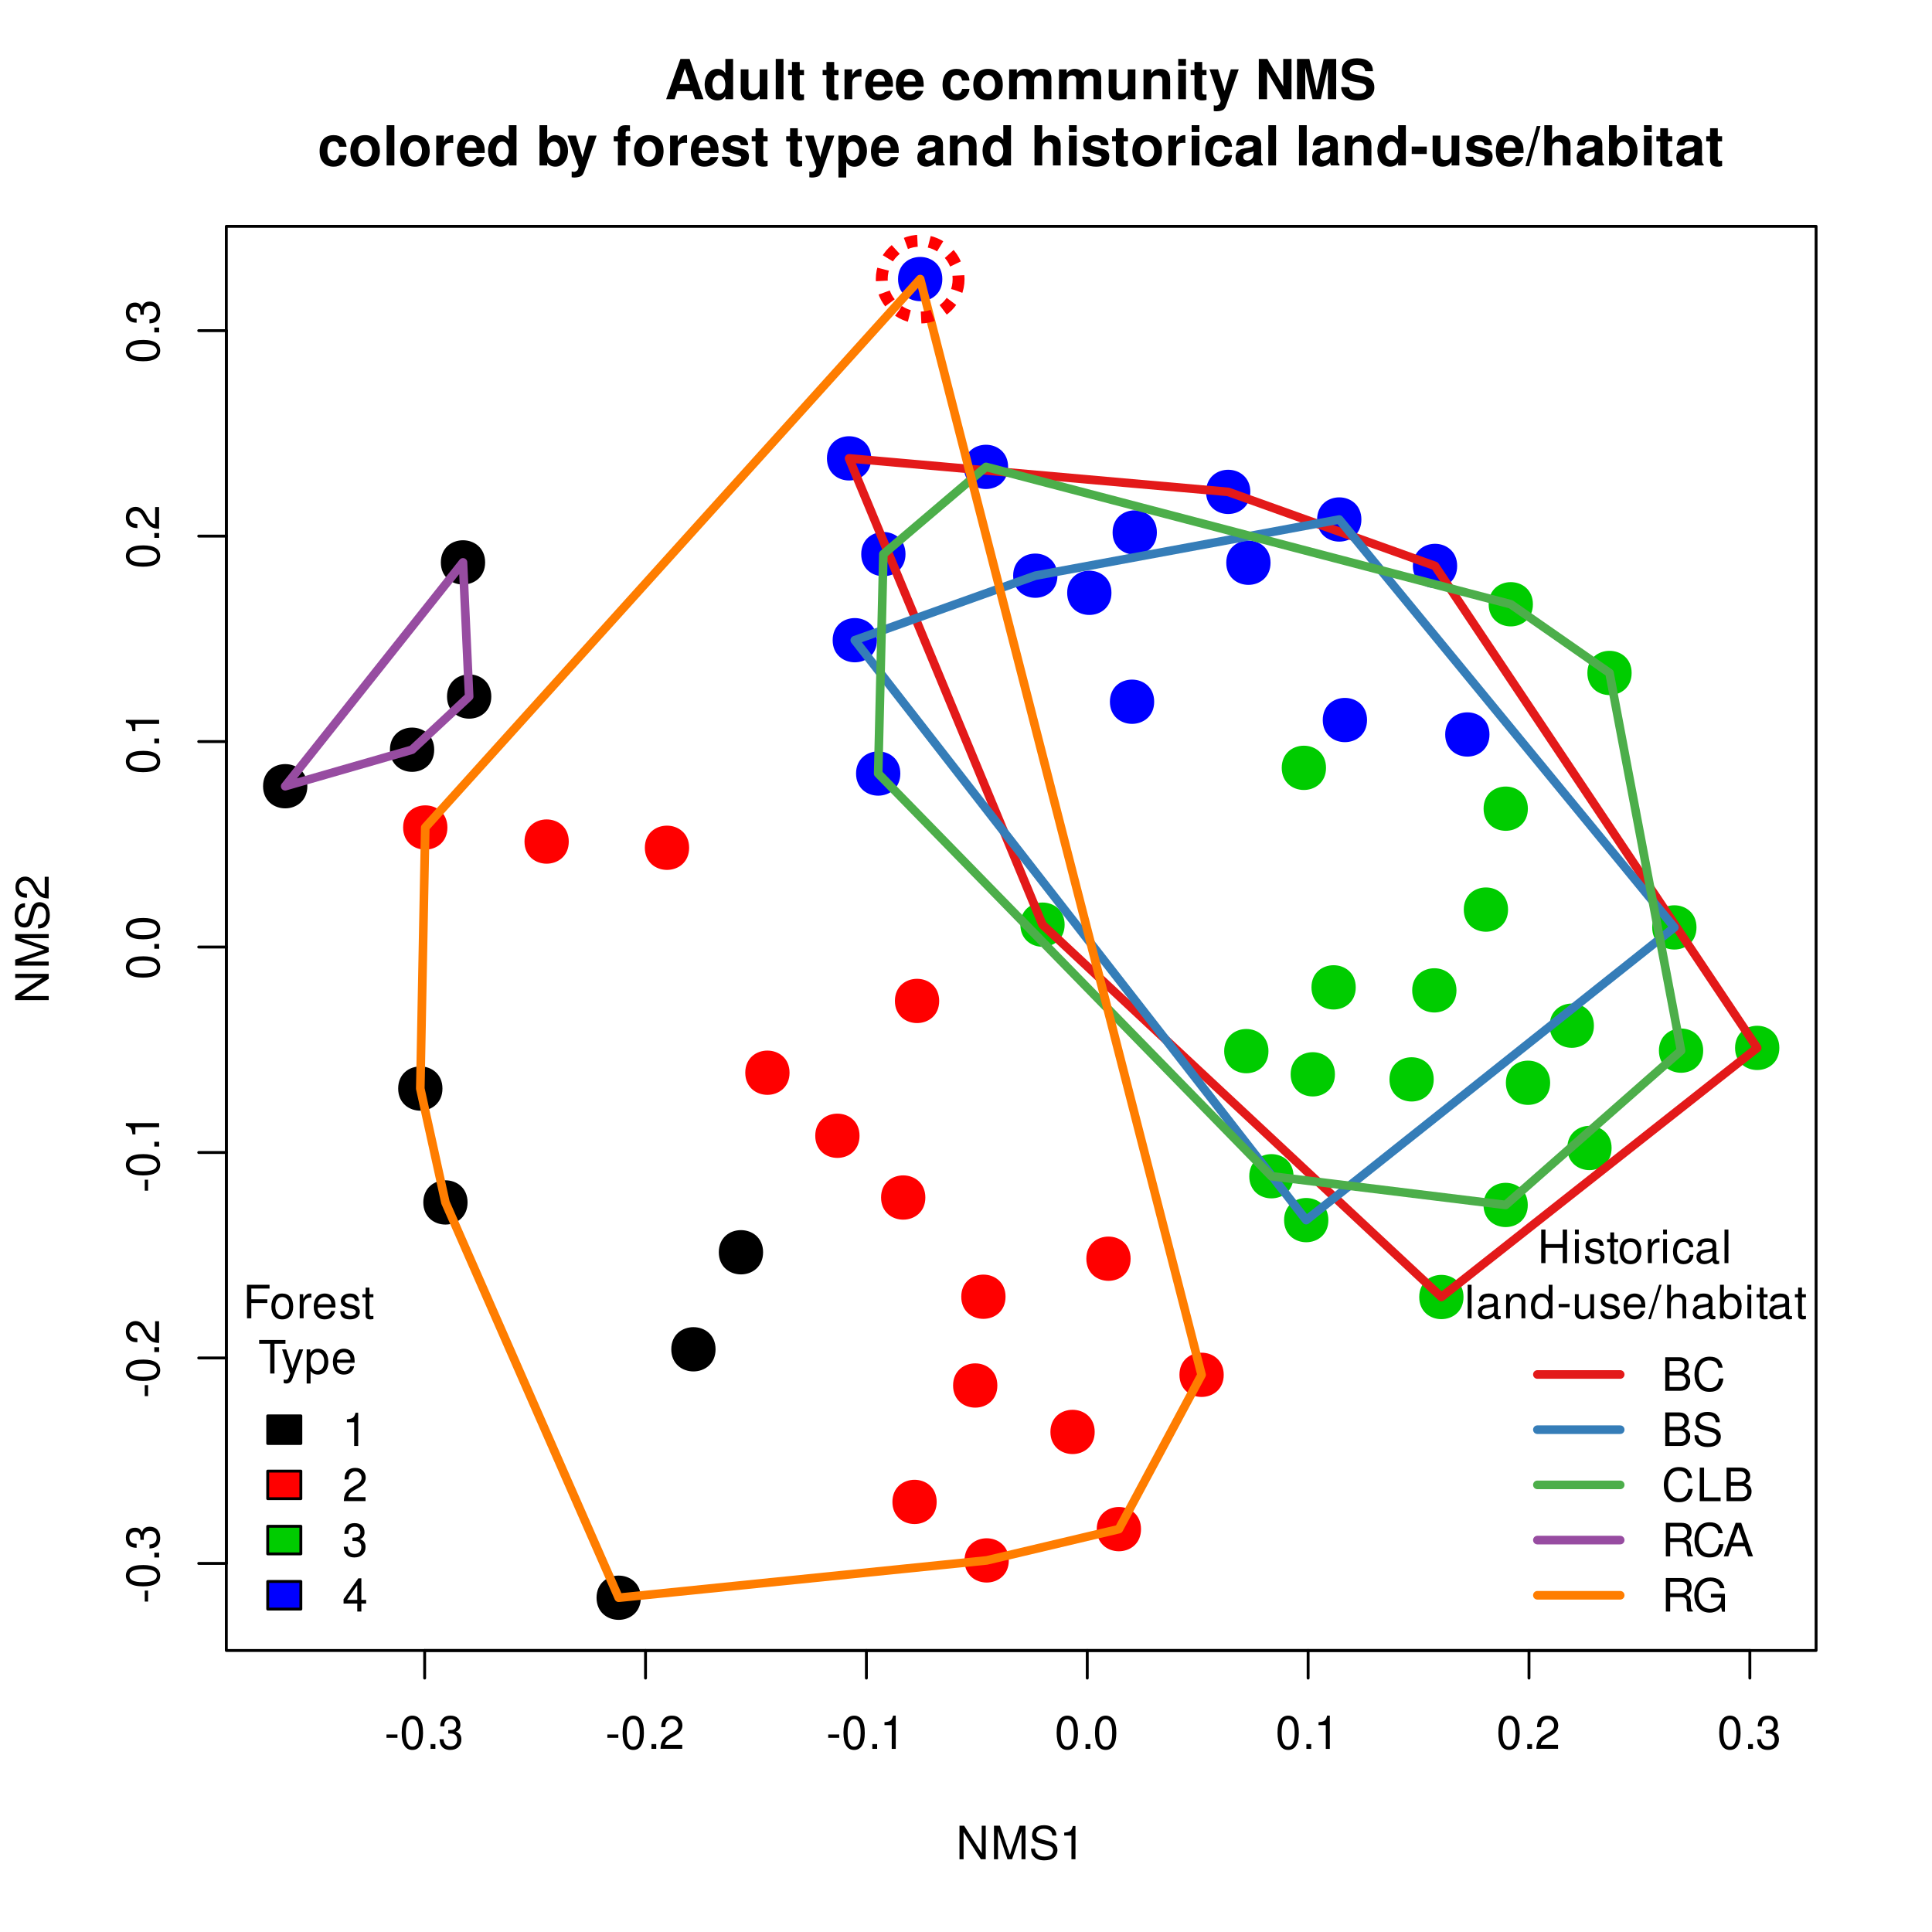 <?xml version="1.0" encoding="UTF-8" standalone="no"?>
<svg
   width="504pt"
   height="504pt"
   viewBox="0 0 504 504"
   version="1.1"
   id="svg13953"
   sodipodi:docname="landuseForestTypeNMS.svg"
   inkscape:version="1.1.1 (3bf5ae0d25, 2021-09-20)"
   inkscape:export-filename="/home/daniel/Documents/analyses/losCedrosTrees/anaData/graphics/png/Fig5_landuseForestTypeNMS.png"
   inkscape:export-xdpi="200"
   inkscape:export-ydpi="200"
   xmlns:inkscape="http://www.inkscape.org/namespaces/inkscape"
   xmlns:sodipodi="http://sodipodi.sourceforge.net/DTD/sodipodi-0.dtd"
   xmlns:xlink="http://www.w3.org/1999/xlink"
   xmlns="http://www.w3.org/2000/svg"
   xmlns:svg="http://www.w3.org/2000/svg">
  <sodipodi:namedview
     id="namedview13955"
     pagecolor="#ffffff"
     bordercolor="#666666"
     borderopacity="1.0"
     inkscape:pageshadow="2"
     inkscape:pageopacity="0.0"
     inkscape:pagecheckerboard="0"
     inkscape:document-units="pt"
     showgrid="false"
     inkscape:snap-global="false"
     inkscape:zoom="0.66517857"
     inkscape:cx="290.89933"
     inkscape:cy="292.40268"
     inkscape:window-width="1212"
     inkscape:window-height="656"
     inkscape:window-x="0"
     inkscape:window-y="0"
     inkscape:window-maximized="1"
     inkscape:current-layer="svg13953" />
  <defs
     id="defs13330">
    <g
       id="g13328">
      <symbol
         overflow="visible"
         id="glyph0-0">
        <path
           style="stroke:none;"
           d=""
           id="path13109" />
      </symbol>
      <symbol
         overflow="visible"
         id="glyph0-1">
        <path
           style="stroke:none;"
           d="M 3.406 -3.75 L 0.547 -3.75 L 0.547 -2.875 L 3.406 -2.875 Z M 3.406 -3.75 "
           id="path13112" />
      </symbol>
      <symbol
         overflow="visible"
         id="glyph0-2">
        <path
           style="stroke:none;"
           d="M 3.297 -8.672 C 2.516 -8.672 1.781 -8.312 1.344 -7.734 C 0.797 -6.953 0.516 -5.812 0.516 -4.203 C 0.516 -1.266 1.469 0.281 3.297 0.281 C 5.094 0.281 6.078 -1.266 6.078 -4.125 C 6.078 -5.812 5.812 -6.938 5.25 -7.734 C 4.812 -8.328 4.109 -8.672 3.297 -8.672 Z M 3.297 -7.734 C 4.438 -7.734 5 -6.578 5 -4.219 C 5 -1.75 4.453 -0.594 3.281 -0.594 C 2.156 -0.594 1.594 -1.797 1.594 -4.188 C 1.594 -6.578 2.156 -7.734 3.297 -7.734 Z M 3.297 -7.734 "
           id="path13115" />
      </symbol>
      <symbol
         overflow="visible"
         id="glyph0-3">
        <path
           style="stroke:none;"
           d="M 2.297 -1.25 L 1.047 -1.25 L 1.047 0 L 2.297 0 Z M 2.297 -1.25 "
           id="path13118" />
      </symbol>
      <symbol
         overflow="visible"
         id="glyph0-4">
        <path
           style="stroke:none;"
           d="M 2.656 -4 L 3.234 -4 C 4.375 -4 4.984 -3.453 4.984 -2.406 C 4.984 -1.312 4.328 -0.656 3.234 -0.656 C 2.078 -0.656 1.516 -1.25 1.438 -2.516 L 0.391 -2.516 C 0.438 -1.828 0.547 -1.375 0.75 -0.984 C 1.203 -0.141 2.031 0.281 3.188 0.281 C 4.938 0.281 6.078 -0.781 6.078 -2.422 C 6.078 -3.531 5.656 -4.125 4.625 -4.484 C 5.422 -4.812 5.812 -5.406 5.812 -6.281 C 5.812 -7.781 4.844 -8.672 3.234 -8.672 C 1.516 -8.672 0.594 -7.719 0.562 -5.875 L 1.625 -5.875 C 1.625 -6.406 1.688 -6.703 1.812 -6.969 C 2.047 -7.469 2.578 -7.75 3.234 -7.75 C 4.172 -7.75 4.734 -7.188 4.734 -6.25 C 4.734 -5.641 4.531 -5.266 4.062 -5.062 C 3.766 -4.938 3.391 -4.891 2.656 -4.891 Z M 2.656 -4 "
           id="path13121" />
      </symbol>
      <symbol
         overflow="visible"
         id="glyph0-5">
        <path
           style="stroke:none;"
           d="M 6.078 -1.047 L 1.594 -1.047 C 1.703 -1.766 2.094 -2.219 3.125 -2.859 L 4.328 -3.531 C 5.516 -4.188 6.125 -5.078 6.125 -6.141 C 6.125 -6.859 5.844 -7.531 5.344 -8 C 4.844 -8.453 4.219 -8.672 3.406 -8.672 C 2.328 -8.672 1.531 -8.297 1.062 -7.547 C 0.75 -7.094 0.625 -6.547 0.594 -5.672 L 1.656 -5.672 C 1.688 -6.266 1.766 -6.609 1.906 -6.906 C 2.188 -7.422 2.734 -7.75 3.375 -7.75 C 4.328 -7.75 5.047 -7.062 5.047 -6.125 C 5.047 -5.422 4.656 -4.828 3.906 -4.391 L 2.797 -3.75 C 1.016 -2.719 0.5 -1.906 0.406 -0.016 L 6.078 -0.016 Z M 6.078 -1.047 "
           id="path13124" />
      </symbol>
      <symbol
         overflow="visible"
         id="glyph0-6">
        <path
           style="stroke:none;"
           d="M 3.109 -6.188 L 3.109 0 L 4.156 0 L 4.156 -8.672 L 3.469 -8.672 C 3.094 -7.344 2.859 -7.156 1.219 -6.953 L 1.219 -6.188 Z M 3.109 -6.188 "
           id="path13127" />
      </symbol>
      <symbol
         overflow="visible"
         id="glyph0-7">
        <path
           style="stroke:none;"
           d="M 7.75 -8.75 L 6.703 -8.75 L 6.703 -1.594 L 2.125 -8.75 L 0.906 -8.75 L 0.906 0 L 1.969 0 L 1.969 -7.094 L 6.484 0 L 7.75 0 Z M 7.75 -8.75 "
           id="path13130" />
      </symbol>
      <symbol
         overflow="visible"
         id="glyph0-8">
        <path
           style="stroke:none;"
           d="M 5.609 0 L 8.078 -7.328 L 8.078 0 L 9.125 0 L 9.125 -8.75 L 7.578 -8.75 L 5.047 -1.125 L 2.453 -8.75 L 0.906 -8.75 L 0.906 0 L 1.953 0 L 1.953 -7.328 L 4.438 0 Z M 5.609 0 "
           id="path13133" />
      </symbol>
      <symbol
         overflow="visible"
         id="glyph0-9">
        <path
           style="stroke:none;"
           d="M 7.156 -6.188 C 7.156 -6.781 7.109 -6.953 6.922 -7.359 C 6.438 -8.359 5.422 -8.891 3.953 -8.891 C 2.031 -8.891 0.844 -7.906 0.844 -6.328 C 0.844 -5.25 1.406 -4.578 2.562 -4.281 L 4.734 -3.703 C 5.844 -3.422 6.344 -2.969 6.344 -2.297 C 6.344 -1.828 6.078 -1.344 5.719 -1.078 C 5.359 -0.828 4.812 -0.703 4.109 -0.703 C 3.141 -0.703 2.516 -0.938 2.094 -1.438 C 1.766 -1.828 1.625 -2.25 1.625 -2.781 L 0.578 -2.781 C 0.594 -1.984 0.75 -1.453 1.094 -0.969 C 1.688 -0.141 2.703 0.281 4.031 0.281 C 5.078 0.281 5.922 0.031 6.484 -0.391 C 7.078 -0.859 7.453 -1.641 7.453 -2.406 C 7.453 -3.484 6.781 -4.266 5.594 -4.594 L 3.391 -5.188 C 2.344 -5.469 1.953 -5.812 1.953 -6.484 C 1.953 -7.375 2.734 -7.953 3.906 -7.953 C 5.297 -7.953 6.078 -7.328 6.094 -6.188 Z M 7.156 -6.188 "
           id="path13136" />
      </symbol>
      <symbol
         overflow="visible"
         id="glyph0-10">
        <path
           style="stroke:none;"
           d="M 2.203 -3.984 L 6.375 -3.984 L 6.375 -4.969 L 2.203 -4.969 L 2.203 -7.766 L 6.953 -7.766 L 6.953 -8.75 L 1.078 -8.75 L 1.078 0 L 2.203 0 Z M 2.203 -3.984 "
           id="path13139" />
      </symbol>
      <symbol
         overflow="visible"
         id="glyph0-11">
        <path
           style="stroke:none;"
           d="M 3.266 -6.469 C 1.484 -6.469 0.438 -5.203 0.438 -3.094 C 0.438 -0.969 1.484 0.281 3.281 0.281 C 5.047 0.281 6.125 -0.984 6.125 -3.047 C 6.125 -5.234 5.094 -6.469 3.266 -6.469 Z M 3.281 -5.547 C 4.406 -5.547 5.078 -4.625 5.078 -3.062 C 5.078 -1.578 4.375 -0.641 3.281 -0.641 C 2.156 -0.641 1.469 -1.578 1.469 -3.094 C 1.469 -4.625 2.156 -5.547 3.281 -5.547 Z M 3.281 -5.547 "
           id="path13142" />
      </symbol>
      <symbol
         overflow="visible"
         id="glyph0-12">
        <path
           style="stroke:none;"
           d="M 0.828 -6.281 L 0.828 0 L 1.844 0 L 1.844 -3.266 C 1.844 -4.781 2.469 -5.453 3.859 -5.406 L 3.859 -6.438 C 3.688 -6.453 3.594 -6.469 3.469 -6.469 C 2.812 -6.469 2.328 -6.078 1.75 -5.141 L 1.75 -6.281 Z M 0.828 -6.281 "
           id="path13145" />
      </symbol>
      <symbol
         overflow="visible"
         id="glyph0-13">
        <path
           style="stroke:none;"
           d="M 6.156 -2.812 C 6.156 -3.766 6.078 -4.344 5.906 -4.812 C 5.5 -5.844 4.531 -6.469 3.359 -6.469 C 1.609 -6.469 0.484 -5.141 0.484 -3.062 C 0.484 -0.984 1.562 0.281 3.344 0.281 C 4.781 0.281 5.766 -0.547 6.031 -1.906 L 5.016 -1.906 C 4.734 -1.078 4.172 -0.641 3.375 -0.641 C 2.734 -0.641 2.203 -0.938 1.859 -1.469 C 1.625 -1.828 1.531 -2.188 1.531 -2.812 Z M 1.547 -3.625 C 1.625 -4.781 2.344 -5.547 3.344 -5.547 C 4.375 -5.547 5.078 -4.75 5.078 -3.625 Z M 1.547 -3.625 "
           id="path13148" />
      </symbol>
      <symbol
         overflow="visible"
         id="glyph0-14">
        <path
           style="stroke:none;"
           d="M 5.25 -4.531 C 5.25 -5.766 4.422 -6.469 2.969 -6.469 C 1.516 -6.469 0.562 -5.719 0.562 -4.547 C 0.562 -3.562 1.062 -3.094 2.562 -2.734 L 3.484 -2.516 C 4.188 -2.344 4.469 -2.094 4.469 -1.641 C 4.469 -1.047 3.875 -0.641 3 -0.641 C 2.453 -0.641 2 -0.797 1.75 -1.062 C 1.594 -1.25 1.531 -1.422 1.469 -1.875 L 0.406 -1.875 C 0.453 -0.422 1.266 0.281 2.922 0.281 C 4.5 0.281 5.516 -0.5 5.516 -1.719 C 5.516 -2.656 4.984 -3.172 3.734 -3.469 L 2.766 -3.703 C 1.953 -3.891 1.609 -4.156 1.609 -4.594 C 1.609 -5.188 2.125 -5.547 2.938 -5.547 C 3.75 -5.547 4.172 -5.203 4.203 -4.531 Z M 5.25 -4.531 "
           id="path13151" />
      </symbol>
      <symbol
         overflow="visible"
         id="glyph0-15">
        <path
           style="stroke:none;"
           d="M 3.047 -6.281 L 2.016 -6.281 L 2.016 -8.016 L 1.016 -8.016 L 1.016 -6.281 L 0.172 -6.281 L 0.172 -5.469 L 1.016 -5.469 L 1.016 -0.719 C 1.016 -0.078 1.453 0.281 2.234 0.281 C 2.5 0.281 2.719 0.25 3.047 0.188 L 3.047 -0.641 C 2.906 -0.609 2.766 -0.594 2.562 -0.594 C 2.141 -0.594 2.016 -0.719 2.016 -1.156 L 2.016 -5.469 L 3.047 -5.469 Z M 3.047 -6.281 "
           id="path13154" />
      </symbol>
      <symbol
         overflow="visible"
         id="glyph0-16">
        <path
           style="stroke:none;"
           d="M 4.25 -7.766 L 7.109 -7.766 L 7.109 -8.75 L 0.25 -8.75 L 0.25 -7.766 L 3.125 -7.766 L 3.125 0 L 4.25 0 Z M 4.25 -7.766 "
           id="path13157" />
      </symbol>
      <symbol
         overflow="visible"
         id="glyph0-17">
        <path
           style="stroke:none;"
           d="M 4.656 -6.281 L 2.922 -1.391 L 1.312 -6.281 L 0.234 -6.281 L 2.359 0.031 L 1.984 1.016 C 1.812 1.469 1.594 1.625 1.172 1.625 C 1.016 1.625 0.859 1.609 0.641 1.562 L 0.641 2.453 C 0.859 2.562 1.062 2.609 1.312 2.609 C 1.641 2.609 1.984 2.516 2.25 2.312 C 2.562 2.094 2.75 1.828 2.938 1.312 L 5.734 -6.281 Z M 4.656 -6.281 "
           id="path13160" />
      </symbol>
      <symbol
         overflow="visible"
         id="glyph0-18">
        <path
           style="stroke:none;"
           d="M 0.641 2.609 L 1.656 2.609 L 1.656 -0.656 C 2.188 -0.016 2.766 0.281 3.594 0.281 C 5.219 0.281 6.281 -1.031 6.281 -3.031 C 6.281 -5.141 5.25 -6.469 3.578 -6.469 C 2.719 -6.469 2.047 -6.078 1.578 -5.344 L 1.578 -6.281 L 0.641 -6.281 Z M 3.406 -5.531 C 4.516 -5.531 5.234 -4.562 5.234 -3.062 C 5.234 -1.625 4.5 -0.656 3.406 -0.656 C 2.344 -0.656 1.656 -1.625 1.656 -3.094 C 1.656 -4.578 2.344 -5.531 3.406 -5.531 Z M 3.406 -5.531 "
           id="path13163" />
      </symbol>
      <symbol
         overflow="visible"
         id="glyph0-19">
        <path
           style="stroke:none;"
           d="M 3.922 -2.094 L 3.922 0 L 4.984 0 L 4.984 -2.094 L 6.234 -2.094 L 6.234 -3.047 L 4.984 -3.047 L 4.984 -8.672 L 4.203 -8.672 L 0.344 -3.219 L 0.344 -2.094 Z M 3.922 -3.047 L 1.266 -3.047 L 3.922 -6.875 Z M 3.922 -3.047 "
           id="path13166" />
      </symbol>
      <symbol
         overflow="visible"
         id="glyph0-20">
        <path
           style="stroke:none;"
           d="M 6.609 -3.984 L 6.609 0 L 7.734 0 L 7.734 -8.75 L 6.609 -8.75 L 6.609 -4.969 L 2.109 -4.969 L 2.109 -8.75 L 1 -8.75 L 1 0 L 2.109 0 L 2.109 -3.984 Z M 6.609 -3.984 "
           id="path13169" />
      </symbol>
      <symbol
         overflow="visible"
         id="glyph0-21">
        <path
           style="stroke:none;"
           d="M 1.797 -6.281 L 0.797 -6.281 L 0.797 0 L 1.797 0 Z M 1.797 -8.75 L 0.797 -8.75 L 0.797 -7.484 L 1.797 -7.484 Z M 1.797 -8.75 "
           id="path13172" />
      </symbol>
      <symbol
         overflow="visible"
         id="glyph0-22">
        <path
           style="stroke:none;"
           d="M 5.656 -4.172 C 5.609 -4.781 5.469 -5.188 5.234 -5.531 C 4.797 -6.125 4.047 -6.469 3.172 -6.469 C 1.469 -6.469 0.375 -5.125 0.375 -3.031 C 0.375 -1.016 1.453 0.281 3.156 0.281 C 4.656 0.281 5.609 -0.625 5.719 -2.156 L 4.719 -2.156 C 4.547 -1.156 4.031 -0.641 3.188 -0.641 C 2.078 -0.641 1.422 -1.547 1.422 -3.031 C 1.422 -4.609 2.062 -5.547 3.156 -5.547 C 4 -5.547 4.531 -5.047 4.641 -4.172 Z M 5.656 -4.172 "
           id="path13175" />
      </symbol>
      <symbol
         overflow="visible"
         id="glyph0-23">
        <path
           style="stroke:none;"
           d="M 6.422 -0.594 C 6.312 -0.562 6.266 -0.562 6.203 -0.562 C 5.859 -0.562 5.656 -0.75 5.656 -1.062 L 5.656 -4.75 C 5.656 -5.875 4.844 -6.469 3.297 -6.469 C 2.375 -6.469 1.641 -6.203 1.219 -5.734 C 0.922 -5.406 0.797 -5.047 0.781 -4.422 L 1.781 -4.422 C 1.875 -5.203 2.328 -5.547 3.266 -5.547 C 4.172 -5.547 4.672 -5.203 4.672 -4.609 L 4.672 -4.344 C 4.656 -3.906 4.438 -3.75 3.625 -3.641 C 2.203 -3.469 1.984 -3.422 1.609 -3.266 C 0.875 -2.953 0.5 -2.406 0.5 -1.578 C 0.5 -0.438 1.297 0.281 2.562 0.281 C 3.359 0.281 4 0 4.703 -0.641 C 4.781 0 5.094 0.281 5.734 0.281 C 5.953 0.281 6.078 0.25 6.422 0.172 Z M 4.672 -1.984 C 4.672 -1.641 4.578 -1.438 4.266 -1.156 C 3.859 -0.797 3.375 -0.594 2.781 -0.594 C 2 -0.594 1.547 -0.969 1.547 -1.609 C 1.547 -2.266 1.984 -2.609 3.062 -2.766 C 4.125 -2.906 4.328 -2.953 4.672 -3.109 Z M 4.672 -1.984 "
           id="path13178" />
      </symbol>
      <symbol
         overflow="visible"
         id="glyph0-24">
        <path
           style="stroke:none;"
           d="M 1.828 -8.75 L 0.812 -8.75 L 0.812 0 L 1.828 0 Z M 1.828 -8.75 "
           id="path13181" />
      </symbol>
      <symbol
         overflow="visible"
         id="glyph0-25">
        <path
           style="stroke:none;"
           d="M 0.844 -6.281 L 0.844 0 L 1.844 0 L 1.844 -3.469 C 1.844 -4.75 2.516 -5.594 3.547 -5.594 C 4.344 -5.594 4.844 -5.109 4.844 -4.359 L 4.844 0 L 5.844 0 L 5.844 -4.75 C 5.844 -5.797 5.062 -6.469 3.859 -6.469 C 2.922 -6.469 2.312 -6.109 1.766 -5.234 L 1.766 -6.281 Z M 0.844 -6.281 "
           id="path13184" />
      </symbol>
      <symbol
         overflow="visible"
         id="glyph0-26">
        <path
           style="stroke:none;"
           d="M 5.938 -8.75 L 4.938 -8.75 L 4.938 -5.5 C 4.531 -6.125 3.859 -6.469 3.016 -6.469 C 1.375 -6.469 0.312 -5.156 0.312 -3.156 C 0.312 -1.031 1.344 0.281 3.047 0.281 C 3.906 0.281 4.516 -0.047 5.047 -0.828 L 5.047 0 L 5.938 0 Z M 3.188 -5.531 C 4.266 -5.531 4.938 -4.578 4.938 -3.078 C 4.938 -1.625 4.25 -0.656 3.188 -0.656 C 2.094 -0.656 1.359 -1.625 1.359 -3.094 C 1.359 -4.562 2.094 -5.531 3.188 -5.531 Z M 3.188 -5.531 "
           id="path13187" />
      </symbol>
      <symbol
         overflow="visible"
         id="glyph0-27">
        <path
           style="stroke:none;"
           d="M 5.781 0 L 5.781 -6.281 L 4.781 -6.281 L 4.781 -2.719 C 4.781 -1.438 4.109 -0.594 3.078 -0.594 C 2.281 -0.594 1.781 -1.078 1.781 -1.844 L 1.781 -6.281 L 0.781 -6.281 L 0.781 -1.438 C 0.781 -0.391 1.562 0.281 2.781 0.281 C 3.703 0.281 4.297 -0.047 4.891 -0.875 L 4.891 0 Z M 5.781 0 "
           id="path13190" />
      </symbol>
      <symbol
         overflow="visible"
         id="glyph0-28">
        <path
           style="stroke:none;"
           d="M 2.75 -8.75 L -0.094 0.234 L 0.562 0.234 L 3.406 -8.75 Z M 2.75 -8.75 "
           id="path13193" />
      </symbol>
      <symbol
         overflow="visible"
         id="glyph0-29">
        <path
           style="stroke:none;"
           d="M 0.844 -8.75 L 0.844 0 L 1.844 0 L 1.844 -3.469 C 1.844 -4.75 2.516 -5.594 3.547 -5.594 C 3.875 -5.594 4.188 -5.5 4.422 -5.312 C 4.719 -5.094 4.844 -4.797 4.844 -4.359 L 4.844 0 L 5.828 0 L 5.828 -4.75 C 5.828 -5.812 5.078 -6.469 3.859 -6.469 C 2.969 -6.469 2.422 -6.188 1.844 -5.422 L 1.844 -8.75 Z M 0.844 -8.75 "
           id="path13196" />
      </symbol>
      <symbol
         overflow="visible"
         id="glyph0-30">
        <path
           style="stroke:none;"
           d="M 0.641 -8.75 L 0.641 0 L 1.547 0 L 1.547 -0.797 C 2.031 -0.078 2.656 0.281 3.547 0.281 C 5.203 0.281 6.281 -1.078 6.281 -3.172 C 6.281 -5.203 5.25 -6.469 3.594 -6.469 C 2.719 -6.469 2.109 -6.141 1.641 -5.438 L 1.641 -8.75 Z M 3.391 -5.531 C 4.516 -5.531 5.234 -4.562 5.234 -3.062 C 5.234 -1.625 4.484 -0.656 3.391 -0.656 C 2.328 -0.656 1.641 -1.625 1.641 -3.094 C 1.641 -4.578 2.328 -5.531 3.391 -5.531 Z M 3.391 -5.531 "
           id="path13199" />
      </symbol>
      <symbol
         overflow="visible"
         id="glyph0-31">
        <path
           style="stroke:none;"
           d="M 0.953 0 L 4.891 0 C 5.719 0 6.344 -0.234 6.797 -0.734 C 7.234 -1.188 7.469 -1.812 7.469 -2.5 C 7.469 -3.547 7 -4.188 5.875 -4.625 C 6.688 -4.984 7.094 -5.625 7.094 -6.531 C 7.094 -7.172 6.859 -7.734 6.391 -8.141 C 5.922 -8.562 5.344 -8.75 4.5 -8.75 L 0.953 -8.75 Z M 2.062 -4.984 L 2.062 -7.766 L 4.219 -7.766 C 4.844 -7.766 5.203 -7.688 5.5 -7.453 C 5.812 -7.219 5.969 -6.859 5.969 -6.375 C 5.969 -5.891 5.812 -5.531 5.5 -5.297 C 5.203 -5.062 4.844 -4.984 4.219 -4.984 Z M 2.062 -0.984 L 2.062 -4 L 4.781 -4 C 5.766 -4 6.359 -3.438 6.359 -2.484 C 6.359 -1.547 5.766 -0.984 4.781 -0.984 Z M 2.062 -0.984 "
           id="path13202" />
      </symbol>
      <symbol
         overflow="visible"
         id="glyph0-32">
        <path
           style="stroke:none;"
           d="M 7.938 -6.031 C 7.594 -7.953 6.484 -8.891 4.578 -8.891 C 3.391 -8.891 2.453 -8.516 1.797 -7.797 C 1.016 -6.938 0.578 -5.688 0.578 -4.266 C 0.578 -2.828 1.016 -1.594 1.844 -0.75 C 2.516 -0.047 3.391 0.281 4.531 0.281 C 6.656 0.281 7.859 -0.875 8.125 -3.188 L 6.969 -3.188 C 6.875 -2.594 6.75 -2.188 6.578 -1.844 C 6.219 -1.109 5.469 -0.703 4.531 -0.703 C 2.797 -0.703 1.688 -2.094 1.688 -4.281 C 1.688 -6.531 2.734 -7.906 4.438 -7.906 C 5.141 -7.906 5.812 -7.703 6.172 -7.359 C 6.484 -7.062 6.672 -6.703 6.797 -6.031 Z M 7.938 -6.031 "
           id="path13205" />
      </symbol>
      <symbol
         overflow="visible"
         id="glyph0-33">
        <path
           style="stroke:none;"
           d="M 2.078 -8.75 L 0.953 -8.75 L 0.953 0 L 6.391 0 L 6.391 -0.984 L 2.078 -0.984 Z M 2.078 -8.75 "
           id="path13208" />
      </symbol>
      <symbol
         overflow="visible"
         id="glyph0-34">
        <path
           style="stroke:none;"
           d="M 2.234 -3.766 L 5.109 -3.766 C 6.109 -3.766 6.547 -3.281 6.547 -2.203 L 6.547 -1.422 C 6.547 -0.891 6.641 -0.359 6.797 0 L 8.141 0 L 8.141 -0.281 C 7.734 -0.562 7.641 -0.875 7.625 -2.047 C 7.609 -3.484 7.375 -3.906 6.438 -4.312 C 7.422 -4.812 7.812 -5.406 7.812 -6.406 C 7.812 -7.922 6.875 -8.75 5.141 -8.75 L 1.109 -8.75 L 1.109 0 L 2.234 0 Z M 2.234 -4.75 L 2.234 -7.766 L 4.938 -7.766 C 5.562 -7.766 5.922 -7.672 6.188 -7.422 C 6.484 -7.172 6.641 -6.781 6.641 -6.266 C 6.641 -5.219 6.125 -4.75 4.938 -4.75 Z M 2.234 -4.75 "
           id="path13211" />
      </symbol>
      <symbol
         overflow="visible"
         id="glyph0-35">
        <path
           style="stroke:none;"
           d="M 5.688 -2.625 L 6.594 0 L 7.844 0 L 4.766 -8.75 L 3.328 -8.75 L 0.203 0 L 1.391 0 L 2.312 -2.625 Z M 5.375 -3.562 L 2.594 -3.562 L 4.031 -7.547 Z M 5.375 -3.562 "
           id="path13214" />
      </symbol>
      <symbol
         overflow="visible"
         id="glyph0-36">
        <path
           style="stroke:none;"
           d="M 8.516 -4.625 L 4.859 -4.625 L 4.859 -3.641 L 7.531 -3.641 L 7.531 -3.391 C 7.531 -1.844 6.375 -0.703 4.781 -0.703 C 3.891 -0.703 3.078 -1.031 2.562 -1.594 C 1.984 -2.219 1.641 -3.266 1.641 -4.344 C 1.641 -6.484 2.875 -7.906 4.719 -7.906 C 6.047 -7.906 7.016 -7.219 7.25 -6.094 L 8.391 -6.094 C 8.078 -7.875 6.734 -8.891 4.734 -8.891 C 3.656 -8.891 2.797 -8.609 2.109 -8.047 C 1.094 -7.219 0.531 -5.859 0.531 -4.281 C 0.531 -1.594 2.172 0.281 4.531 0.281 C 5.719 0.281 6.656 -0.172 7.531 -1.109 L 7.797 0.047 L 8.516 0.047 Z M 8.516 -4.625 "
           id="path13217" />
      </symbol>
      <symbol
         overflow="visible"
         id="glyph1-0">
        <path
           style="stroke:none;"
           d=""
           id="path13220" />
      </symbol>
      <symbol
         overflow="visible"
         id="glyph1-1">
        <path
           style="stroke:none;"
           d="M -3.75 -3.406 L -3.75 -0.547 L -2.875 -0.547 L -2.875 -3.406 Z M -3.75 -3.406 "
           id="path13223" />
      </symbol>
      <symbol
         overflow="visible"
         id="glyph1-2">
        <path
           style="stroke:none;"
           d="M -8.672 -3.297 C -8.672 -2.516 -8.312 -1.781 -7.734 -1.344 C -6.953 -0.797 -5.812 -0.516 -4.203 -0.516 C -1.266 -0.516 0.281 -1.469 0.281 -3.297 C 0.281 -5.094 -1.266 -6.078 -4.125 -6.078 C -5.812 -6.078 -6.938 -5.812 -7.734 -5.25 C -8.328 -4.812 -8.672 -4.109 -8.672 -3.297 Z M -7.734 -3.297 C -7.734 -4.438 -6.578 -5 -4.219 -5 C -1.75 -5 -0.594 -4.453 -0.594 -3.281 C -0.594 -2.156 -1.797 -1.594 -4.188 -1.594 C -6.578 -1.594 -7.734 -2.156 -7.734 -3.297 Z M -7.734 -3.297 "
           id="path13226" />
      </symbol>
      <symbol
         overflow="visible"
         id="glyph1-3">
        <path
           style="stroke:none;"
           d="M -1.25 -2.297 L -1.25 -1.047 L 0 -1.047 L 0 -2.297 Z M -1.25 -2.297 "
           id="path13229" />
      </symbol>
      <symbol
         overflow="visible"
         id="glyph1-4">
        <path
           style="stroke:none;"
           d="M -4 -2.656 L -4 -3.234 C -4 -4.375 -3.453 -4.984 -2.406 -4.984 C -1.312 -4.984 -0.656 -4.328 -0.656 -3.234 C -0.656 -2.078 -1.25 -1.516 -2.516 -1.438 L -2.516 -0.391 C -1.828 -0.438 -1.375 -0.547 -0.984 -0.75 C -0.141 -1.203 0.281 -2.031 0.281 -3.188 C 0.281 -4.938 -0.781 -6.078 -2.422 -6.078 C -3.531 -6.078 -4.125 -5.656 -4.484 -4.625 C -4.812 -5.422 -5.406 -5.812 -6.281 -5.812 C -7.781 -5.812 -8.672 -4.844 -8.672 -3.234 C -8.672 -1.516 -7.719 -0.594 -5.875 -0.562 L -5.875 -1.625 C -6.406 -1.625 -6.703 -1.688 -6.969 -1.812 C -7.469 -2.047 -7.75 -2.578 -7.75 -3.234 C -7.75 -4.172 -7.188 -4.734 -6.25 -4.734 C -5.641 -4.734 -5.266 -4.531 -5.062 -4.062 C -4.938 -3.766 -4.891 -3.391 -4.891 -2.656 Z M -4 -2.656 "
           id="path13232" />
      </symbol>
      <symbol
         overflow="visible"
         id="glyph1-5">
        <path
           style="stroke:none;"
           d="M -1.047 -6.078 L -1.047 -1.594 C -1.766 -1.703 -2.219 -2.094 -2.859 -3.125 L -3.531 -4.328 C -4.188 -5.516 -5.078 -6.125 -6.141 -6.125 C -6.859 -6.125 -7.531 -5.844 -8 -5.344 C -8.453 -4.844 -8.672 -4.219 -8.672 -3.406 C -8.672 -2.328 -8.297 -1.531 -7.547 -1.062 C -7.094 -0.75 -6.547 -0.625 -5.672 -0.594 L -5.672 -1.656 C -6.266 -1.688 -6.609 -1.766 -6.906 -1.906 C -7.422 -2.188 -7.75 -2.734 -7.75 -3.375 C -7.75 -4.328 -7.062 -5.047 -6.125 -5.047 C -5.422 -5.047 -4.828 -4.656 -4.391 -3.906 L -3.75 -2.797 C -2.719 -1.016 -1.906 -0.5 -0.016 -0.406 L -0.016 -6.078 Z M -1.047 -6.078 "
           id="path13235" />
      </symbol>
      <symbol
         overflow="visible"
         id="glyph1-6">
        <path
           style="stroke:none;"
           d="M -6.188 -3.109 L 0 -3.109 L 0 -4.156 L -8.672 -4.156 L -8.672 -3.469 C -7.344 -3.094 -7.156 -2.859 -6.953 -1.219 L -6.188 -1.219 Z M -6.188 -3.109 "
           id="path13238" />
      </symbol>
      <symbol
         overflow="visible"
         id="glyph1-7">
        <path
           style="stroke:none;"
           d="M -8.75 -7.75 L -8.75 -6.703 L -1.594 -6.703 L -8.75 -2.125 L -8.75 -0.906 L 0 -0.906 L 0 -1.969 L -7.094 -1.969 L 0 -6.484 L 0 -7.75 Z M -8.75 -7.75 "
           id="path13241" />
      </symbol>
      <symbol
         overflow="visible"
         id="glyph1-8">
        <path
           style="stroke:none;"
           d="M 0 -5.609 L -7.328 -8.078 L 0 -8.078 L 0 -9.125 L -8.75 -9.125 L -8.75 -7.578 L -1.125 -5.047 L -8.75 -2.453 L -8.75 -0.906 L 0 -0.906 L 0 -1.953 L -7.328 -1.953 L 0 -4.438 Z M 0 -5.609 "
           id="path13244" />
      </symbol>
      <symbol
         overflow="visible"
         id="glyph1-9">
        <path
           style="stroke:none;"
           d="M -6.188 -7.156 C -6.781 -7.156 -6.953 -7.109 -7.359 -6.922 C -8.359 -6.438 -8.891 -5.422 -8.891 -3.953 C -8.891 -2.031 -7.906 -0.844 -6.328 -0.844 C -5.25 -0.844 -4.578 -1.406 -4.281 -2.562 L -3.703 -4.734 C -3.422 -5.844 -2.969 -6.344 -2.297 -6.344 C -1.828 -6.344 -1.344 -6.078 -1.078 -5.719 C -0.828 -5.359 -0.703 -4.812 -0.703 -4.109 C -0.703 -3.141 -0.938 -2.516 -1.438 -2.094 C -1.828 -1.766 -2.25 -1.625 -2.781 -1.625 L -2.781 -0.578 C -1.984 -0.594 -1.453 -0.75 -0.969 -1.094 C -0.141 -1.688 0.281 -2.703 0.281 -4.031 C 0.281 -5.078 0.031 -5.922 -0.391 -6.484 C -0.859 -7.078 -1.641 -7.453 -2.406 -7.453 C -3.484 -7.453 -4.266 -6.781 -4.594 -5.594 L -5.188 -3.391 C -5.469 -2.344 -5.812 -1.953 -6.484 -1.953 C -7.375 -1.953 -7.953 -2.734 -7.953 -3.906 C -7.953 -5.297 -7.328 -6.078 -6.188 -6.094 Z M -6.188 -7.156 "
           id="path13247" />
      </symbol>
      <symbol
         overflow="visible"
         id="glyph2-0">
        <path
           style="stroke:none;"
           d=""
           id="path13250" />
      </symbol>
      <symbol
         overflow="visible"
         id="glyph2-1">
        <path
           style="stroke:none;"
           d="M 7.219 -2.125 L 7.906 0 L 10.125 0 L 6.5 -10.5 L 4.109 -10.5 L 0.375 0 L 2.578 0 L 3.281 -2.125 Z M 6.625 -3.922 L 3.891 -3.922 L 5.266 -8.031 Z M 6.625 -3.922 "
           id="path13253" />
      </symbol>
      <symbol
         overflow="visible"
         id="glyph2-2">
        <path
           style="stroke:none;"
           d="M 5.828 0 L 7.844 0 L 7.844 -10.5 L 5.828 -10.5 L 5.828 -6.766 C 5.328 -7.547 4.672 -7.906 3.688 -7.906 C 1.828 -7.906 0.422 -6.125 0.422 -3.781 C 0.422 -2.719 0.734 -1.656 1.25 -0.906 C 1.781 -0.141 2.734 0.328 3.688 0.328 C 4.672 0.328 5.328 -0.016 5.828 -0.797 Z M 4.141 -6.219 C 5.156 -6.219 5.828 -5.25 5.828 -3.75 C 5.828 -2.328 5.141 -1.359 4.141 -1.359 C 3.125 -1.359 2.438 -2.344 2.438 -3.781 C 2.438 -5.234 3.125 -6.219 4.141 -6.219 Z M 4.141 -6.219 "
           id="path13256" />
      </symbol>
      <symbol
         overflow="visible"
         id="glyph2-3">
        <path
           style="stroke:none;"
           d="M 7.797 0 L 7.797 -7.781 L 5.781 -7.781 L 5.781 -2.906 C 5.781 -1.984 5.141 -1.391 4.156 -1.391 C 3.281 -1.391 2.859 -1.844 2.859 -2.781 L 2.859 -7.781 L 0.828 -7.781 L 0.828 -2.359 C 0.828 -0.641 1.766 0.328 3.438 0.328 C 4.5 0.328 5.203 -0.047 5.781 -0.922 L 5.781 0 Z M 7.797 0 "
           id="path13259" />
      </symbol>
      <symbol
         overflow="visible"
         id="glyph2-4">
        <path
           style="stroke:none;"
           d="M 2.984 -10.5 L 0.969 -10.5 L 0.969 0 L 2.984 0 Z M 2.984 -10.5 "
           id="path13262" />
      </symbol>
      <symbol
         overflow="visible"
         id="glyph2-5">
        <path
           style="stroke:none;"
           d="M 4.344 -7.625 L 3.219 -7.625 L 3.219 -9.703 L 1.203 -9.703 L 1.203 -7.625 L 0.203 -7.625 L 0.203 -6.281 L 1.203 -6.281 L 1.203 -1.5 C 1.203 -0.281 1.844 0.328 3.172 0.328 C 3.625 0.328 3.969 0.281 4.344 0.172 L 4.344 -1.234 C 4.141 -1.203 4.031 -1.203 3.875 -1.203 C 3.344 -1.203 3.219 -1.359 3.219 -2.047 L 3.219 -6.281 L 4.344 -6.281 Z M 4.344 -7.625 "
           id="path13265" />
      </symbol>
      <symbol
         overflow="visible"
         id="glyph2-6">
        <path
           style="stroke:none;"
           d=""
           id="path13268" />
      </symbol>
      <symbol
         overflow="visible"
         id="glyph2-7">
        <path
           style="stroke:none;"
           d="M 0.906 -7.781 L 0.906 0 L 2.922 0 L 2.922 -4.141 C 2.922 -5.312 3.516 -5.906 4.703 -5.906 C 4.906 -5.906 5.062 -5.891 5.328 -5.844 L 5.328 -7.891 C 5.219 -7.906 5.172 -7.906 5.078 -7.906 C 4.156 -7.906 3.375 -7.297 2.922 -6.25 L 2.922 -7.781 Z M 0.906 -7.781 "
           id="path13271" />
      </symbol>
      <symbol
         overflow="visible"
         id="glyph2-8">
        <path
           style="stroke:none;"
           d="M 7.547 -3.25 C 7.562 -3.422 7.562 -3.5 7.562 -3.594 C 7.562 -4.375 7.453 -5.094 7.266 -5.641 C 6.734 -7.062 5.484 -7.906 3.922 -7.906 C 1.688 -7.906 0.312 -6.297 0.312 -3.688 C 0.312 -1.203 1.672 0.328 3.875 0.328 C 5.625 0.328 7.031 -0.641 7.484 -2.188 L 5.484 -2.188 C 5.25 -1.562 4.688 -1.203 3.953 -1.203 C 3.375 -1.203 2.906 -1.453 2.625 -1.891 C 2.438 -2.172 2.359 -2.516 2.328 -3.25 Z M 2.359 -4.594 C 2.5 -5.797 3 -6.375 3.891 -6.375 C 4.812 -6.375 5.359 -5.75 5.453 -4.594 Z M 2.359 -4.594 "
           id="path13274" />
      </symbol>
      <symbol
         overflow="visible"
         id="glyph2-9">
        <path
           style="stroke:none;"
           d="M 7.516 -4.875 C 7.375 -6.766 6.125 -7.906 4.156 -7.906 C 1.828 -7.906 0.484 -6.375 0.484 -3.734 C 0.484 -1.172 1.828 0.328 4.141 0.328 C 6.016 0.328 7.328 -0.828 7.516 -2.688 L 5.594 -2.688 C 5.344 -1.688 4.938 -1.297 4.141 -1.297 C 3.109 -1.297 2.5 -2.203 2.5 -3.734 C 2.5 -4.484 2.656 -5.156 2.891 -5.625 C 3.125 -6.047 3.578 -6.281 4.156 -6.281 C 4.969 -6.281 5.359 -5.891 5.594 -4.875 Z M 7.516 -4.875 "
           id="path13277" />
      </symbol>
      <symbol
         overflow="visible"
         id="glyph2-10">
        <path
           style="stroke:none;"
           d="M 4.344 -7.906 C 1.953 -7.906 0.5 -6.344 0.5 -3.781 C 0.5 -1.219 1.953 0.328 4.344 0.328 C 6.734 0.328 8.203 -1.219 8.203 -3.734 C 8.203 -6.375 6.766 -7.906 4.344 -7.906 Z M 4.344 -6.281 C 5.453 -6.281 6.188 -5.281 6.188 -3.766 C 6.188 -2.312 5.438 -1.297 4.344 -1.297 C 3.25 -1.297 2.516 -2.297 2.516 -3.781 C 2.516 -5.281 3.25 -6.281 4.344 -6.281 Z M 4.344 -6.281 "
           id="path13280" />
      </symbol>
      <symbol
         overflow="visible"
         id="glyph2-11">
        <path
           style="stroke:none;"
           d="M 0.859 -7.781 L 0.859 0 L 2.875 0 L 2.875 -4.672 C 2.875 -5.641 3.406 -6.188 4.266 -6.188 C 4.938 -6.188 5.359 -5.812 5.359 -5.188 L 5.359 0 L 7.375 0 L 7.375 -4.672 C 7.375 -5.625 7.891 -6.188 8.766 -6.188 C 9.438 -6.188 9.859 -5.812 9.859 -5.188 L 9.859 0 L 11.875 0 L 11.875 -5.5 C 11.875 -7.016 10.953 -7.906 9.391 -7.906 C 8.406 -7.906 7.719 -7.562 7.109 -6.75 C 6.734 -7.484 5.969 -7.906 5 -7.906 C 4.109 -7.906 3.531 -7.625 2.859 -6.812 L 2.859 -7.781 Z M 0.859 -7.781 "
           id="path13283" />
      </symbol>
      <symbol
         overflow="visible"
         id="glyph2-12">
        <path
           style="stroke:none;"
           d="M 0.906 -7.781 L 0.906 0 L 2.922 0 L 2.922 -4.672 C 2.922 -5.594 3.562 -6.188 4.547 -6.188 C 5.422 -6.188 5.844 -5.719 5.844 -4.797 L 5.844 0 L 7.859 0 L 7.859 -5.219 C 7.859 -6.938 6.922 -7.906 5.266 -7.906 C 4.203 -7.906 3.5 -7.531 2.922 -6.656 L 2.922 -7.781 Z M 0.906 -7.781 "
           id="path13286" />
      </symbol>
      <symbol
         overflow="visible"
         id="glyph2-13">
        <path
           style="stroke:none;"
           d="M 2.984 -7.781 L 0.969 -7.781 L 0.969 0 L 2.984 0 Z M 2.984 -10.5 L 0.969 -10.5 L 0.969 -8.703 L 2.984 -8.703 Z M 2.984 -10.5 "
           id="path13289" />
      </symbol>
      <symbol
         overflow="visible"
         id="glyph2-14">
        <path
           style="stroke:none;"
           d="M 5.672 -7.781 L 4.062 -2.125 L 2.344 -7.781 L 0.125 -7.781 L 3.031 0.312 C 3.031 1.125 2.516 1.672 1.766 1.672 C 1.609 1.672 1.484 1.641 1.234 1.578 L 1.234 3.094 C 1.547 3.141 1.719 3.156 1.953 3.156 C 2.484 3.156 3.047 3.047 3.422 2.906 C 3.969 2.672 4.219 2.359 4.547 1.422 L 7.75 -7.781 Z M 5.672 -7.781 "
           id="path13292" />
      </symbol>
      <symbol
         overflow="visible"
         id="glyph2-15">
        <path
           style="stroke:none;"
           d="M 7.359 0 L 9.516 0 L 9.516 -10.5 L 7.359 -10.5 L 7.359 -3.359 L 3.203 -10.5 L 0.984 -10.5 L 0.984 0 L 3.141 0 L 3.141 -7.266 Z M 7.359 0 "
           id="path13295" />
      </symbol>
      <symbol
         overflow="visible"
         id="glyph2-16">
        <path
           style="stroke:none;"
           d="M 3.109 -8.188 L 5 0 L 7.156 0 L 9.016 -8.188 L 9.016 0 L 11.172 0 L 11.172 -10.5 L 7.922 -10.5 L 6.078 -2.141 L 4.172 -10.5 L 0.953 -10.5 L 0.953 0 L 3.109 0 Z M 3.109 -8.188 "
           id="path13298" />
      </symbol>
      <symbol
         overflow="visible"
         id="glyph2-17">
        <path
           style="stroke:none;"
           d="M 8.75 -7.297 C 8.734 -9.484 7.281 -10.672 4.625 -10.672 C 2.109 -10.672 0.641 -9.5 0.641 -7.453 C 0.641 -5.812 1.469 -5.031 3.594 -4.625 L 5.078 -4.344 C 6.516 -4.062 7.047 -3.656 7.047 -2.812 C 7.047 -1.938 6.234 -1.391 4.922 -1.391 C 3.453 -1.391 2.641 -2.016 2.562 -3.141 L 0.469 -3.141 C 0.594 -0.891 2.125 0.328 4.812 0.328 C 7.516 0.328 9.125 -0.922 9.125 -3.062 C 9.125 -4.719 8.281 -5.594 6.344 -5.969 L 4.703 -6.281 C 3.156 -6.578 2.703 -6.891 2.703 -7.656 C 2.703 -8.438 3.406 -8.953 4.531 -8.953 C 5.891 -8.953 6.656 -8.375 6.734 -7.297 Z M 8.75 -7.297 "
           id="path13301" />
      </symbol>
      <symbol
         overflow="visible"
         id="glyph2-18">
        <path
           style="stroke:none;"
           d="M 0.844 -10.5 L 0.844 0 L 2.859 0 L 2.859 -0.797 C 3.359 -0.031 4.031 0.328 5.016 0.328 C 6.875 0.328 8.281 -1.438 8.281 -3.781 C 8.281 -4.844 7.969 -5.906 7.453 -6.656 C 6.922 -7.422 5.969 -7.906 5.016 -7.906 C 4.031 -7.906 3.359 -7.547 2.859 -6.766 L 2.859 -10.5 Z M 4.562 -6.219 C 5.562 -6.219 6.266 -5.219 6.266 -3.781 C 6.266 -2.344 5.578 -1.359 4.562 -1.359 C 3.547 -1.359 2.859 -2.312 2.859 -3.812 C 2.859 -5.25 3.562 -6.219 4.562 -6.219 Z M 4.562 -6.219 "
           id="path13304" />
      </symbol>
      <symbol
         overflow="visible"
         id="glyph2-19">
        <path
           style="stroke:none;"
           d="M 4.516 -7.625 L 3.312 -7.625 L 3.312 -8.391 C 3.312 -8.781 3.484 -8.984 3.859 -8.984 C 4.047 -8.984 4.234 -8.969 4.438 -8.953 L 4.438 -10.453 C 4 -10.484 3.594 -10.5 3.281 -10.5 C 1.938 -10.5 1.297 -9.875 1.297 -8.562 L 1.297 -7.625 L 0.203 -7.625 L 0.203 -6.281 L 1.297 -6.281 L 1.297 0 L 3.312 0 L 3.312 -6.281 L 4.516 -6.281 Z M 4.516 -7.625 "
           id="path13307" />
      </symbol>
      <symbol
         overflow="visible"
         id="glyph2-20">
        <path
           style="stroke:none;"
           d="M 7.281 -5.266 C 7.25 -6.922 5.984 -7.906 3.891 -7.906 C 1.922 -7.906 0.688 -6.922 0.688 -5.312 C 0.688 -4.797 0.844 -4.344 1.125 -4.047 C 1.391 -3.781 1.641 -3.641 2.391 -3.406 L 4.797 -2.656 C 5.297 -2.5 5.469 -2.328 5.469 -2.016 C 5.469 -1.547 4.906 -1.25 3.969 -1.25 C 3.438 -1.25 3.047 -1.344 2.781 -1.531 C 2.562 -1.688 2.484 -1.844 2.391 -2.266 L 0.422 -2.266 C 0.469 -0.547 1.734 0.328 4.094 0.328 C 5.172 0.328 6 0.094 6.562 -0.359 C 7.141 -0.828 7.484 -1.547 7.484 -2.312 C 7.484 -3.312 6.984 -3.969 5.969 -4.266 L 3.422 -5 C 2.859 -5.172 2.703 -5.281 2.703 -5.609 C 2.703 -6.031 3.172 -6.328 3.875 -6.328 C 4.844 -6.328 5.312 -5.984 5.328 -5.266 Z M 7.281 -5.266 "
           id="path13310" />
      </symbol>
      <symbol
         overflow="visible"
         id="glyph2-21">
        <path
           style="stroke:none;"
           d="M 2.859 -7.781 L 0.828 -7.781 L 0.828 3.141 L 2.859 3.141 L 2.859 -0.922 C 3.344 -0.062 4.031 0.344 5.016 0.344 C 6.891 0.344 8.266 -1.406 8.266 -3.781 C 8.266 -4.875 7.953 -5.969 7.438 -6.688 C 6.922 -7.422 5.953 -7.906 5.016 -7.906 C 4.031 -7.906 3.344 -7.484 2.859 -6.625 Z M 4.547 -6.219 C 5.578 -6.219 6.25 -5.25 6.25 -3.75 C 6.25 -2.312 5.562 -1.344 4.547 -1.344 C 3.531 -1.344 2.859 -2.312 2.859 -3.781 C 2.859 -5.25 3.531 -6.219 4.547 -6.219 Z M 4.547 -6.219 "
           id="path13313" />
      </symbol>
      <symbol
         overflow="visible"
         id="glyph2-22">
        <path
           style="stroke:none;"
           d="M 7.547 -0.25 C 7.203 -0.578 7.094 -0.812 7.094 -1.203 L 7.094 -5.516 C 7.094 -7.109 6 -7.906 3.906 -7.906 C 1.797 -7.906 0.703 -7.016 0.578 -5.219 L 2.516 -5.219 C 2.625 -6.016 2.953 -6.281 3.953 -6.281 C 4.719 -6.281 5.109 -6.016 5.109 -5.5 C 5.109 -5.25 4.984 -5.031 4.766 -4.891 C 4.5 -4.75 4.5 -4.75 3.5 -4.594 L 2.688 -4.453 C 1.156 -4.188 0.406 -3.406 0.406 -2 C 0.406 -0.609 1.344 0.328 2.766 0.328 C 3.625 0.328 4.406 -0.031 5.125 -0.781 C 5.125 -0.375 5.172 -0.234 5.359 0 L 7.547 0 Z M 5.109 -3.125 C 5.109 -1.953 4.531 -1.297 3.516 -1.297 C 2.844 -1.297 2.422 -1.656 2.422 -2.234 C 2.422 -2.844 2.734 -3.125 3.578 -3.297 L 4.266 -3.422 C 4.797 -3.531 4.891 -3.562 5.109 -3.672 Z M 5.109 -3.125 "
           id="path13316" />
      </symbol>
      <symbol
         overflow="visible"
         id="glyph2-23">
        <path
           style="stroke:none;"
           d="M 0.969 -10.5 L 0.969 0 L 2.984 0 L 2.984 -4.672 C 2.984 -5.562 3.625 -6.188 4.531 -6.188 C 4.984 -6.188 5.312 -6.031 5.547 -5.719 C 5.734 -5.453 5.781 -5.25 5.781 -4.75 L 5.781 0 L 7.797 0 L 7.797 -5.219 C 7.797 -6.188 7.531 -6.875 7 -7.312 C 6.562 -7.688 5.906 -7.906 5.266 -7.906 C 4.266 -7.906 3.547 -7.516 2.984 -6.656 L 2.984 -10.5 Z M 0.969 -10.5 "
           id="path13319" />
      </symbol>
      <symbol
         overflow="visible"
         id="glyph2-24">
        <path
           style="stroke:none;"
           d="M 4.297 -4.922 L 0.375 -4.922 L 0.375 -2.984 L 4.297 -2.984 Z M 4.297 -4.922 "
           id="path13322" />
      </symbol>
      <symbol
         overflow="visible"
         id="glyph2-25">
        <path
           style="stroke:none;"
           d="M 3 -10.281 L 0.031 0.203 L 1 0.203 L 3.969 -10.281 Z M 3 -10.281 "
           id="path13325" />
      </symbol>
    </g>
  </defs>
  <rect
     x="0"
     y="0"
     width="504"
     height="504"
     style="fill:#ffffff;fill-opacity:1;stroke:none"
     id="rect13332" />
  <path
     style="fill:#000000;fill-opacity:1;fill-rule:nonzero;stroke:#000000;stroke-width:0.75;stroke-linecap:round;stroke-linejoin:round;stroke-miterlimit:10;stroke-opacity:1"
     d="m 115.047,283.969 c 0,7.203 -10.801,7.203 -10.801,0 0,-7.199 10.801,-7.199 10.801,0"
     id="path13334" />
  <path
     style="fill:#000000;fill-opacity:1;fill-rule:nonzero;stroke:#000000;stroke-width:0.75;stroke-linecap:round;stroke-linejoin:round;stroke-miterlimit:10;stroke-opacity:1"
     d="m 121.598,313.676 c 0,7.203 -10.797,7.203 -10.797,0 0,-7.199 10.797,-7.199 10.797,0"
     id="path13336" />
  <path
     style="fill:#000000;fill-opacity:1;fill-rule:nonzero;stroke:#000000;stroke-width:0.75;stroke-linecap:round;stroke-linejoin:round;stroke-miterlimit:10;stroke-opacity:1"
     d="m 166.797,416.801 c 0,7.199 -10.801,7.199 -10.801,0 0,-7.199 10.801,-7.199 10.801,0"
     id="path13338" />
  <path
     style="fill:#000000;fill-opacity:1;fill-rule:nonzero;stroke:#000000;stroke-width:0.75;stroke-linecap:round;stroke-linejoin:round;stroke-miterlimit:10;stroke-opacity:1"
     d="m 198.691,326.676 c 0,7.203 -10.801,7.203 -10.801,0 0,-7.199 10.801,-7.199 10.801,0"
     id="path13340" />
  <path
     style="fill:#000000;fill-opacity:1;fill-rule:nonzero;stroke:#000000;stroke-width:0.75;stroke-linecap:round;stroke-linejoin:round;stroke-miterlimit:10;stroke-opacity:1"
     d="m 186.293,351.988 c 0,7.203 -10.801,7.203 -10.801,0 0,-7.199 10.801,-7.199 10.801,0"
     id="path13342" />
  <path
     style="fill:#000000;fill-opacity:1;fill-rule:nonzero;stroke:#000000;stroke-width:0.75;stroke-linecap:round;stroke-linejoin:round;stroke-miterlimit:10;stroke-opacity:1"
     d="m 127.789,181.707 c 0,7.199 -10.801,7.199 -10.801,0 0,-7.199 10.801,-7.199 10.801,0"
     id="path13344" />
  <path
     style="fill:#000000;fill-opacity:1;fill-rule:nonzero;stroke:#000000;stroke-width:0.75;stroke-linecap:round;stroke-linejoin:round;stroke-miterlimit:10;stroke-opacity:1"
     d="m 126.18,146.711 c 0,7.199 -10.801,7.199 -10.801,0 0,-7.199 10.801,-7.199 10.801,0"
     id="path13346" />
  <path
     style="fill:#000000;fill-opacity:1;fill-rule:nonzero;stroke:#000000;stroke-width:0.75;stroke-linecap:round;stroke-linejoin:round;stroke-miterlimit:10;stroke-opacity:1"
     d="m 112.895,195.582 c 0,7.199 -10.801,7.199 -10.801,0 0,-7.203 10.801,-7.203 10.801,0"
     id="path13348" />
  <path
     style="fill:#000000;fill-opacity:1;fill-rule:nonzero;stroke:#000000;stroke-width:0.75;stroke-linecap:round;stroke-linejoin:round;stroke-miterlimit:10;stroke-opacity:1"
     d="m 79.801,205.102 c 0,7.199 -10.801,7.199 -10.801,0 0,-7.199 10.801,-7.199 10.801,0"
     id="path13350" />
  <path
     style="fill:#ff0000;fill-opacity:1;fill-rule:nonzero;stroke:#ff0000;stroke-width:0.75;stroke-linecap:round;stroke-linejoin:round;stroke-miterlimit:10;stroke-opacity:1"
     d="m 223.852,296.289 c 0,7.203 -10.801,7.203 -10.801,0 0,-7.199 10.801,-7.199 10.801,0"
     id="path13352" />
  <path
     style="fill:#ff0000;fill-opacity:1;fill-rule:nonzero;stroke:#ff0000;stroke-width:0.75;stroke-linecap:round;stroke-linejoin:round;stroke-miterlimit:10;stroke-opacity:1"
     d="m 205.594,279.84 c 0,7.199 -10.801,7.199 -10.801,0 0,-7.199 10.801,-7.199 10.801,0"
     id="path13354" />
  <path
     style="fill:#ff0000;fill-opacity:1;fill-rule:nonzero;stroke:#ff0000;stroke-width:0.75;stroke-linecap:round;stroke-linejoin:round;stroke-miterlimit:10;stroke-opacity:1"
     d="m 241.02,312.395 c 0,7.203 -10.801,7.203 -10.801,0 0,-7.199 10.801,-7.199 10.801,0"
     id="path13356" />
  <path
     style="fill:#ff0000;fill-opacity:1;fill-rule:nonzero;stroke:#ff0000;stroke-width:0.75;stroke-linecap:round;stroke-linejoin:round;stroke-miterlimit:10;stroke-opacity:1"
     d="m 244.629,261.117 c 0,7.199 -10.801,7.199 -10.801,0 0,-7.199 10.801,-7.199 10.801,0"
     id="path13358" />
  <path
     style="fill:#ff0000;fill-opacity:1;fill-rule:nonzero;stroke:#ff0000;stroke-width:0.75;stroke-linecap:round;stroke-linejoin:round;stroke-miterlimit:10;stroke-opacity:1"
     d="m 297.281,398.906 c 0,7.199 -10.801,7.199 -10.801,0 0,-7.199 10.801,-7.199 10.801,0"
     id="path13360" />
  <path
     style="fill:#ff0000;fill-opacity:1;fill-rule:nonzero;stroke:#ff0000;stroke-width:0.75;stroke-linecap:round;stroke-linejoin:round;stroke-miterlimit:10;stroke-opacity:1"
     d="m 285.199,373.551 c 0,7.199 -10.801,7.199 -10.801,0 0,-7.203 10.801,-7.203 10.801,0"
     id="path13362" />
  <path
     style="fill:#ff0000;fill-opacity:1;fill-rule:nonzero;stroke:#ff0000;stroke-width:0.75;stroke-linecap:round;stroke-linejoin:round;stroke-miterlimit:10;stroke-opacity:1"
     d="m 262.793,407.062 c 0,7.203 -10.801,7.203 -10.801,0 0,-7.199 10.801,-7.199 10.801,0"
     id="path13364" />
  <path
     style="fill:#ff0000;fill-opacity:1;fill-rule:nonzero;stroke:#ff0000;stroke-width:0.75;stroke-linecap:round;stroke-linejoin:round;stroke-miterlimit:10;stroke-opacity:1"
     d="m 243.977,391.805 c 0,7.199 -10.801,7.199 -10.801,0 0,-7.199 10.801,-7.199 10.801,0"
     id="path13366" />
  <path
     style="fill:#ff0000;fill-opacity:1;fill-rule:nonzero;stroke:#ff0000;stroke-width:0.75;stroke-linecap:round;stroke-linejoin:round;stroke-miterlimit:10;stroke-opacity:1"
     d="m 294.566,328.359 c 0,7.199 -10.801,7.199 -10.801,0 0,-7.199 10.801,-7.199 10.801,0"
     id="path13368" />
  <path
     style="fill:#ff0000;fill-opacity:1;fill-rule:nonzero;stroke:#ff0000;stroke-width:0.75;stroke-linecap:round;stroke-linejoin:round;stroke-miterlimit:10;stroke-opacity:1"
     d="m 259.805,361.438 c 0,7.199 -10.801,7.199 -10.801,0 0,-7.203 10.801,-7.203 10.801,0"
     id="path13370" />
  <path
     style="fill:#ff0000;fill-opacity:1;fill-rule:nonzero;stroke:#ff0000;stroke-width:0.75;stroke-linecap:round;stroke-linejoin:round;stroke-miterlimit:10;stroke-opacity:1"
     d="m 261.941,338.277 c 0,7.199 -10.801,7.199 -10.801,0 0,-7.199 10.801,-7.199 10.801,0"
     id="path13372" />
  <path
     style="fill:#ff0000;fill-opacity:1;fill-rule:nonzero;stroke:#ff0000;stroke-width:0.75;stroke-linecap:round;stroke-linejoin:round;stroke-miterlimit:10;stroke-opacity:1"
     d="m 318.859,358.648 c 0,7.199 -10.801,7.199 -10.801,0 0,-7.199 10.801,-7.199 10.801,0"
     id="path13374" />
  <path
     style="fill:#00cc00;fill-opacity:1;fill-rule:nonzero;stroke:#00cc00;stroke-width:0.75;stroke-linecap:round;stroke-linejoin:round;stroke-miterlimit:10;stroke-opacity:1"
     d="m 398.176,314.336 c 0,7.199 -10.797,7.199 -10.797,0 0,-7.203 10.797,-7.203 10.797,0"
     id="path13376" />
  <path
     style="fill:#00cc00;fill-opacity:1;fill-rule:nonzero;stroke:#00cc00;stroke-width:0.75;stroke-linecap:round;stroke-linejoin:round;stroke-miterlimit:10;stroke-opacity:1"
     d="m 346.156,318.293 c 0,7.199 -10.801,7.199 -10.801,0 0,-7.203 10.801,-7.203 10.801,0"
     id="path13378" />
  <path
     style="fill:#00cc00;fill-opacity:1;fill-rule:nonzero;stroke:#00cc00;stroke-width:0.75;stroke-linecap:round;stroke-linejoin:round;stroke-miterlimit:10;stroke-opacity:1"
     d="m 373.641,281.578 c 0,7.199 -10.801,7.199 -10.801,0 0,-7.199 10.801,-7.199 10.801,0"
     id="path13380" />
  <path
     style="fill:#00cc00;fill-opacity:1;fill-rule:nonzero;stroke:#00cc00;stroke-width:0.75;stroke-linecap:round;stroke-linejoin:round;stroke-miterlimit:10;stroke-opacity:1"
     d="m 425.27,175.555 c 0,7.199 -10.797,7.199 -10.797,0 0,-7.199 10.797,-7.199 10.797,0"
     id="path13382" />
  <path
     style="fill:#00cc00;fill-opacity:1;fill-rule:nonzero;stroke:#00cc00;stroke-width:0.75;stroke-linecap:round;stroke-linejoin:round;stroke-miterlimit:10;stroke-opacity:1"
     d="m 442.188,241.934 c 0,7.199 -10.801,7.199 -10.801,0 0,-7.199 10.801,-7.199 10.801,0"
     id="path13384" />
  <path
     style="fill:#00cc00;fill-opacity:1;fill-rule:nonzero;stroke:#00cc00;stroke-width:0.75;stroke-linecap:round;stroke-linejoin:round;stroke-miterlimit:10;stroke-opacity:1"
     d="m 381.41,338.352 c 0,7.203 -10.801,7.203 -10.801,0 0,-7.199 10.801,-7.199 10.801,0"
     id="path13386" />
  <path
     style="fill:#00cc00;fill-opacity:1;fill-rule:nonzero;stroke:#00cc00;stroke-width:0.75;stroke-linecap:round;stroke-linejoin:round;stroke-miterlimit:10;stroke-opacity:1"
     d="m 398.199,210.957 c 0,7.203 -10.801,7.203 -10.801,0 0,-7.199 10.801,-7.199 10.801,0"
     id="path13388" />
  <path
     style="fill:#00cc00;fill-opacity:1;fill-rule:nonzero;stroke:#00cc00;stroke-width:0.75;stroke-linecap:round;stroke-linejoin:round;stroke-miterlimit:10;stroke-opacity:1"
     d="m 345.543,200.305 c 0,7.203 -10.801,7.203 -10.801,0 0,-7.199 10.801,-7.199 10.801,0"
     id="path13390" />
  <path
     style="fill:#00cc00;fill-opacity:1;fill-rule:nonzero;stroke:#00cc00;stroke-width:0.75;stroke-linecap:round;stroke-linejoin:round;stroke-miterlimit:10;stroke-opacity:1"
     d="m 277.355,241.215 c 0,7.199 -10.797,7.199 -10.797,0 0,-7.199 10.797,-7.199 10.797,0"
     id="path13392" />
  <path
     style="fill:#0000ff;fill-opacity:1;fill-rule:nonzero;stroke:#0000ff;stroke-width:0.75;stroke-linecap:round;stroke-linejoin:round;stroke-miterlimit:10;stroke-opacity:1"
     d="m 234.492,201.793 c 0,7.199 -10.801,7.199 -10.801,0 0,-7.199 10.801,-7.199 10.801,0"
     id="path13394" />
  <path
     style="fill:#0000ff;fill-opacity:1;fill-rule:nonzero;stroke:#0000ff;stroke-width:0.75;stroke-linecap:round;stroke-linejoin:round;stroke-miterlimit:10;stroke-opacity:1"
     d="m 228.391,167.008 c 0,7.199 -10.801,7.199 -10.801,0 0,-7.199 10.801,-7.199 10.801,0"
     id="path13396" />
  <path
     style="fill:#0000ff;fill-opacity:1;fill-rule:nonzero;stroke:#0000ff;stroke-width:0.75;stroke-linecap:round;stroke-linejoin:round;stroke-miterlimit:10;stroke-opacity:1"
     d="m 301.418,138.906 c 0,7.199 -10.801,7.199 -10.801,0 0,-7.199 10.801,-7.199 10.801,0"
     id="path13398" />
  <path
     style="fill:#0000ff;fill-opacity:1;fill-rule:nonzero;stroke:#0000ff;stroke-width:0.75;stroke-linecap:round;stroke-linejoin:round;stroke-miterlimit:10;stroke-opacity:1"
     d="m 262.609,121.793 c 0,7.203 -10.801,7.203 -10.801,0 0,-7.199 10.801,-7.199 10.801,0"
     id="path13400" />
  <path
     style="fill:#0000ff;fill-opacity:1;fill-rule:nonzero;stroke:#0000ff;stroke-width:0.75;stroke-linecap:round;stroke-linejoin:round;stroke-miterlimit:10;stroke-opacity:1"
     d="m 289.57,154.648 c 0,7.199 -10.801,7.199 -10.801,0 0,-7.199 10.801,-7.199 10.801,0"
     id="path13402" />
  <path
     style="fill:#0000ff;fill-opacity:1;fill-rule:nonzero;stroke:#0000ff;stroke-width:0.75;stroke-linecap:round;stroke-linejoin:round;stroke-miterlimit:10;stroke-opacity:1"
     d="m 226.898,119.574 c 0,7.199 -10.801,7.199 -10.801,0 0,-7.199 10.801,-7.199 10.801,0"
     id="path13404" />
  <path
     style="fill:#0000ff;fill-opacity:1;fill-rule:nonzero;stroke:#0000ff;stroke-width:0.75;stroke-linecap:round;stroke-linejoin:round;stroke-miterlimit:10;stroke-opacity:1"
     d="m 331.07,146.801 c 0,7.199 -10.801,7.199 -10.801,0 0,-7.199 10.801,-7.199 10.801,0"
     id="path13406" />
  <path
     style="fill:#0000ff;fill-opacity:1;fill-rule:nonzero;stroke:#0000ff;stroke-width:0.75;stroke-linecap:round;stroke-linejoin:round;stroke-miterlimit:10;stroke-opacity:1"
     d="m 275.477,150.18 c 0,7.199 -10.801,7.199 -10.801,0 0,-7.199 10.801,-7.199 10.801,0"
     id="path13408" />
  <path
     style="fill:#0000ff;fill-opacity:1;fill-rule:nonzero;stroke:#0000ff;stroke-width:0.75;stroke-linecap:round;stroke-linejoin:round;stroke-miterlimit:10;stroke-opacity:1"
     d="m 325.801,128.32 c 0,7.199 -10.801,7.199 -10.801,0 0,-7.199 10.801,-7.199 10.801,0"
     id="path13410" />
  <path
     style="fill:#00cc00;fill-opacity:1;fill-rule:nonzero;stroke:#00cc00;stroke-width:0.75;stroke-linecap:round;stroke-linejoin:round;stroke-miterlimit:10;stroke-opacity:1"
     d="m 393.031,237.285 c 0,7.203 -10.801,7.203 -10.801,0 0,-7.199 10.801,-7.199 10.801,0"
     id="path13412" />
  <path
     style="fill:#00cc00;fill-opacity:1;fill-rule:nonzero;stroke:#00cc00;stroke-width:0.75;stroke-linecap:round;stroke-linejoin:round;stroke-miterlimit:10;stroke-opacity:1"
     d="m 379.574,258.359 c 0,7.199 -10.801,7.199 -10.801,0 0,-7.199 10.801,-7.199 10.801,0"
     id="path13414" />
  <path
     style="fill:#00cc00;fill-opacity:1;fill-rule:nonzero;stroke:#00cc00;stroke-width:0.75;stroke-linecap:round;stroke-linejoin:round;stroke-miterlimit:10;stroke-opacity:1"
     d="m 463.801,273.367 c 0,7.199 -10.801,7.199 -10.801,0 0,-7.203 10.801,-7.203 10.801,0"
     id="path13416" />
  <path
     style="fill:#00cc00;fill-opacity:1;fill-rule:nonzero;stroke:#00cc00;stroke-width:0.75;stroke-linecap:round;stroke-linejoin:round;stroke-miterlimit:10;stroke-opacity:1"
     d="m 337.07,306.848 c 0,7.199 -10.801,7.199 -10.801,0 0,-7.199 10.801,-7.199 10.801,0"
     id="path13418" />
  <path
     style="fill:#00cc00;fill-opacity:1;fill-rule:nonzero;stroke:#00cc00;stroke-width:0.75;stroke-linecap:round;stroke-linejoin:round;stroke-miterlimit:10;stroke-opacity:1"
     d="m 347.867,280.258 c 0,7.199 -10.801,7.199 -10.801,0 0,-7.199 10.801,-7.199 10.801,0"
     id="path13420" />
  <path
     style="fill:#0000ff;fill-opacity:1;fill-rule:nonzero;stroke:#0000ff;stroke-width:0.75;stroke-linecap:round;stroke-linejoin:round;stroke-miterlimit:10;stroke-opacity:1"
     d="m 356.242,187.836 c 0,7.199 -10.801,7.199 -10.801,0 0,-7.199 10.801,-7.199 10.801,0"
     id="path13422" />
  <path
     style="fill:#0000ff;fill-opacity:1;fill-rule:nonzero;stroke:#0000ff;stroke-width:0.75;stroke-linecap:round;stroke-linejoin:round;stroke-miterlimit:10;stroke-opacity:1"
     d="m 235.844,144.551 c 0,7.199 -10.801,7.199 -10.801,0 0,-7.203 10.801,-7.203 10.801,0"
     id="path13424" />
  <path
     style="fill:#0000ff;fill-opacity:1;fill-rule:nonzero;stroke:#0000ff;stroke-width:0.75;stroke-linecap:round;stroke-linejoin:round;stroke-miterlimit:10;stroke-opacity:1"
     d="m 300.715,183.062 c 0,7.199 -10.801,7.199 -10.801,0 0,-7.199 10.801,-7.199 10.801,0"
     id="path13426" />
  <path
     style="fill:#0000ff;fill-opacity:1;fill-rule:nonzero;stroke:#0000ff;stroke-width:0.75;stroke-linecap:round;stroke-linejoin:round;stroke-miterlimit:10;stroke-opacity:1"
     d="m 388.184,191.605 c 0,7.199 -10.801,7.199 -10.801,0 0,-7.203 10.801,-7.203 10.801,0"
     id="path13428" />
  <path
     style="fill:#00cc00;fill-opacity:1;fill-rule:nonzero;stroke:#00cc00;stroke-width:0.75;stroke-linecap:round;stroke-linejoin:round;stroke-miterlimit:10;stroke-opacity:1"
     d="m 404.012,282.461 c 0,7.199 -10.801,7.199 -10.801,0 0,-7.199 10.801,-7.199 10.801,0"
     id="path13430" />
  <path
     style="fill:#00cc00;fill-opacity:1;fill-rule:nonzero;stroke:#00cc00;stroke-width:0.75;stroke-linecap:round;stroke-linejoin:round;stroke-miterlimit:10;stroke-opacity:1"
     d="m 353.297,257.57 c 0,7.203 -10.801,7.203 -10.801,0 0,-7.199 10.801,-7.199 10.801,0"
     id="path13432" />
  <path
     style="fill:#00cc00;fill-opacity:1;fill-rule:nonzero;stroke:#00cc00;stroke-width:0.75;stroke-linecap:round;stroke-linejoin:round;stroke-miterlimit:10;stroke-opacity:1"
     d="m 415.43,267.57 c 0,7.199 -10.801,7.199 -10.801,0 0,-7.199 10.801,-7.199 10.801,0"
     id="path13434" />
  <path
     style="fill:#00cc00;fill-opacity:1;fill-rule:nonzero;stroke:#00cc00;stroke-width:0.75;stroke-linecap:round;stroke-linejoin:round;stroke-miterlimit:10;stroke-opacity:1"
     d="m 443.938,274.082 c 0,7.199 -10.801,7.199 -10.801,0 0,-7.203 10.801,-7.203 10.801,0"
     id="path13436" />
  <path
     style="fill:#00cc00;fill-opacity:1;fill-rule:nonzero;stroke:#00cc00;stroke-width:0.75;stroke-linecap:round;stroke-linejoin:round;stroke-miterlimit:10;stroke-opacity:1"
     d="m 330.527,274.211 c 0,7.199 -10.801,7.199 -10.801,0 0,-7.203 10.801,-7.203 10.801,0"
     id="path13438" />
  <path
     style="fill:#00cc00;fill-opacity:1;fill-rule:nonzero;stroke:#00cc00;stroke-width:0.75;stroke-linecap:round;stroke-linejoin:round;stroke-miterlimit:10;stroke-opacity:1"
     d="m 420.043,299.477 c 0,7.199 -10.801,7.199 -10.801,0 0,-7.203 10.801,-7.203 10.801,0"
     id="path13440" />
  <path
     style="fill:#00cc00;fill-opacity:1;fill-rule:nonzero;stroke:#00cc00;stroke-width:0.75;stroke-linecap:round;stroke-linejoin:round;stroke-miterlimit:10;stroke-opacity:1"
     d="m 399.516,157.633 c 0,7.203 -10.797,7.203 -10.797,0 0,-7.199 10.797,-7.199 10.797,0"
     id="path13442" />
  <path
     style="fill:#0000ff;fill-opacity:1;fill-rule:nonzero;stroke:#0000ff;stroke-width:0.75;stroke-linecap:round;stroke-linejoin:round;stroke-miterlimit:10;stroke-opacity:1"
     d="m 354.773,135.52 c 0,7.199 -10.801,7.199 -10.801,0 0,-7.199 10.801,-7.199 10.801,0"
     id="path13444" />
  <path
     style="fill:#0000ff;fill-opacity:1;fill-rule:nonzero;stroke:#0000ff;stroke-width:0.75;stroke-linecap:round;stroke-linejoin:round;stroke-miterlimit:10;stroke-opacity:1"
     d="m 379.754,147.637 c 0,7.199 -10.801,7.199 -10.801,0 0,-7.203 10.801,-7.203 10.801,0"
     id="path13446" />
  <path
     style="fill:#0000ff;fill-opacity:1;fill-rule:nonzero;stroke:#0000ff;stroke-width:0.75;stroke-linecap:round;stroke-linejoin:round;stroke-miterlimit:10;stroke-opacity:1"
     d="m 245.449,72.801 c 0,7.199 -10.801,7.199 -10.801,0 0,-7.199 10.801,-7.199 10.801,0"
     id="path13448" />
  <path
     style="fill:#ff0000;fill-opacity:1;fill-rule:nonzero;stroke:#ff0000;stroke-width:0.75;stroke-linecap:round;stroke-linejoin:round;stroke-miterlimit:10;stroke-opacity:1"
     d="m 179.398,221.16 c 0,7.199 -10.801,7.199 -10.801,0 0,-7.199 10.801,-7.199 10.801,0"
     id="path13450" />
  <path
     style="fill:#ff0000;fill-opacity:1;fill-rule:nonzero;stroke:#ff0000;stroke-width:0.75;stroke-linecap:round;stroke-linejoin:round;stroke-miterlimit:10;stroke-opacity:1"
     d="m 116.34,215.867 c 0,7.199 -10.801,7.199 -10.801,0 0,-7.199 10.801,-7.199 10.801,0"
     id="path13452" />
  <path
     style="fill:#ff0000;fill-opacity:1;fill-rule:nonzero;stroke:#ff0000;stroke-width:0.75;stroke-linecap:round;stroke-linejoin:round;stroke-miterlimit:10;stroke-opacity:1"
     d="m 148,219.539 c 0,7.199 -10.801,7.199 -10.801,0 0,-7.203 10.801,-7.203 10.801,0"
     id="path13454" />
  <path
     style="fill:none;stroke:#000000;stroke-width:0.75;stroke-linecap:round;stroke-linejoin:round;stroke-miterlimit:10;stroke-opacity:1"
     d="M 110.781,430.559 H 456.484"
     id="path13456" />
  <path
     style="fill:none;stroke:#000000;stroke-width:0.75;stroke-linecap:round;stroke-linejoin:round;stroke-miterlimit:10;stroke-opacity:1"
     d="m 110.781,430.559 v 7.203"
     id="path13458" />
  <path
     style="fill:none;stroke:#000000;stroke-width:0.75;stroke-linecap:round;stroke-linejoin:round;stroke-miterlimit:10;stroke-opacity:1"
     d="m 168.398,430.559 v 7.203"
     id="path13460" />
  <path
     style="fill:none;stroke:#000000;stroke-width:0.75;stroke-linecap:round;stroke-linejoin:round;stroke-miterlimit:10;stroke-opacity:1"
     d="m 226.016,430.559 v 7.203"
     id="path13462" />
  <path
     style="fill:none;stroke:#000000;stroke-width:0.75;stroke-linecap:round;stroke-linejoin:round;stroke-miterlimit:10;stroke-opacity:1"
     d="m 283.633,430.559 v 7.203"
     id="path13464" />
  <path
     style="fill:none;stroke:#000000;stroke-width:0.75;stroke-linecap:round;stroke-linejoin:round;stroke-miterlimit:10;stroke-opacity:1"
     d="m 341.25,430.559 v 7.203"
     id="path13466" />
  <path
     style="fill:none;stroke:#000000;stroke-width:0.75;stroke-linecap:round;stroke-linejoin:round;stroke-miterlimit:10;stroke-opacity:1"
     d="m 398.867,430.559 v 7.203"
     id="path13468" />
  <path
     style="fill:none;stroke:#000000;stroke-width:0.75;stroke-linecap:round;stroke-linejoin:round;stroke-miterlimit:10;stroke-opacity:1"
     d="m 456.484,430.559 v 7.203"
     id="path13470" />
  <g
     style="fill:#000000;fill-opacity:1"
     id="g13480">
    <use
       xlink:href="#glyph0-1"
       x="100.281"
       y="456.229"
       id="use13472"
       width="100%"
       height="100%" />
    <use
       xlink:href="#glyph0-2"
       x="104.281"
       y="456.229"
       id="use13474"
       width="100%"
       height="100%" />
    <use
       xlink:href="#glyph0-3"
       x="111.281"
       y="456.229"
       id="use13476"
       width="100%"
       height="100%" />
    <use
       xlink:href="#glyph0-4"
       x="114.281"
       y="456.229"
       id="use13478"
       width="100%"
       height="100%" />
  </g>
  <g
     style="fill:#000000;fill-opacity:1"
     id="g13490">
    <use
       xlink:href="#glyph0-1"
       x="157.898"
       y="456.229"
       id="use13482"
       width="100%"
       height="100%" />
    <use
       xlink:href="#glyph0-2"
       x="161.898"
       y="456.229"
       id="use13484"
       width="100%"
       height="100%" />
    <use
       xlink:href="#glyph0-3"
       x="168.898"
       y="456.229"
       id="use13486"
       width="100%"
       height="100%" />
    <use
       xlink:href="#glyph0-5"
       x="171.898"
       y="456.229"
       id="use13488"
       width="100%"
       height="100%" />
  </g>
  <g
     style="fill:#000000;fill-opacity:1"
     id="g13500">
    <use
       xlink:href="#glyph0-1"
       x="215.516"
       y="456.229"
       id="use13492"
       width="100%"
       height="100%" />
    <use
       xlink:href="#glyph0-2"
       x="219.516"
       y="456.229"
       id="use13494"
       width="100%"
       height="100%" />
    <use
       xlink:href="#glyph0-3"
       x="226.516"
       y="456.229"
       id="use13496"
       width="100%"
       height="100%" />
    <use
       xlink:href="#glyph0-6"
       x="229.516"
       y="456.229"
       id="use13498"
       width="100%"
       height="100%" />
  </g>
  <g
     style="fill:#000000;fill-opacity:1"
     id="g13508">
    <use
       xlink:href="#glyph0-2"
       x="275.133"
       y="456.229"
       id="use13502"
       width="100%"
       height="100%" />
    <use
       xlink:href="#glyph0-3"
       x="282.133"
       y="456.229"
       id="use13504"
       width="100%"
       height="100%" />
    <use
       xlink:href="#glyph0-2"
       x="285.133"
       y="456.229"
       id="use13506"
       width="100%"
       height="100%" />
  </g>
  <g
     style="fill:#000000;fill-opacity:1"
     id="g13516">
    <use
       xlink:href="#glyph0-2"
       x="332.75"
       y="456.229"
       id="use13510"
       width="100%"
       height="100%" />
    <use
       xlink:href="#glyph0-3"
       x="339.75"
       y="456.229"
       id="use13512"
       width="100%"
       height="100%" />
    <use
       xlink:href="#glyph0-6"
       x="342.75"
       y="456.229"
       id="use13514"
       width="100%"
       height="100%" />
  </g>
  <g
     style="fill:#000000;fill-opacity:1"
     id="g13524">
    <use
       xlink:href="#glyph0-2"
       x="390.367"
       y="456.229"
       id="use13518"
       width="100%"
       height="100%" />
    <use
       xlink:href="#glyph0-3"
       x="397.367"
       y="456.229"
       id="use13520"
       width="100%"
       height="100%" />
    <use
       xlink:href="#glyph0-5"
       x="400.367"
       y="456.229"
       id="use13522"
       width="100%"
       height="100%" />
  </g>
  <g
     style="fill:#000000;fill-opacity:1"
     id="g13532">
    <use
       xlink:href="#glyph0-2"
       x="447.984"
       y="456.229"
       id="use13526"
       width="100%"
       height="100%" />
    <use
       xlink:href="#glyph0-3"
       x="454.984"
       y="456.229"
       id="use13528"
       width="100%"
       height="100%" />
    <use
       xlink:href="#glyph0-4"
       x="457.984"
       y="456.229"
       id="use13530"
       width="100%"
       height="100%" />
  </g>
  <path
     style="fill:none;stroke:#000000;stroke-width:0.75;stroke-linecap:round;stroke-linejoin:round;stroke-miterlimit:10;stroke-opacity:1"
     d="M 59.039,407.848 V 86.254"
     id="path13534" />
  <path
     style="fill:none;stroke:#000000;stroke-width:0.75;stroke-linecap:round;stroke-linejoin:round;stroke-miterlimit:10;stroke-opacity:1"
     d="M 59.039,407.848 H 51.84"
     id="path13536" />
  <path
     style="fill:none;stroke:#000000;stroke-width:0.75;stroke-linecap:round;stroke-linejoin:round;stroke-miterlimit:10;stroke-opacity:1"
     d="M 59.039,354.25 H 51.84"
     id="path13538" />
  <path
     style="fill:none;stroke:#000000;stroke-width:0.75;stroke-linecap:round;stroke-linejoin:round;stroke-miterlimit:10;stroke-opacity:1"
     d="M 59.039,300.652 H 51.84"
     id="path13540" />
  <path
     style="fill:none;stroke:#000000;stroke-width:0.75;stroke-linecap:round;stroke-linejoin:round;stroke-miterlimit:10;stroke-opacity:1"
     d="M 59.039,247.051 H 51.84"
     id="path13542" />
  <path
     style="fill:none;stroke:#000000;stroke-width:0.75;stroke-linecap:round;stroke-linejoin:round;stroke-miterlimit:10;stroke-opacity:1"
     d="M 59.039,193.453 H 51.84"
     id="path13544" />
  <path
     style="fill:none;stroke:#000000;stroke-width:0.75;stroke-linecap:round;stroke-linejoin:round;stroke-miterlimit:10;stroke-opacity:1"
     d="M 59.039,139.852 H 51.84"
     id="path13546" />
  <path
     style="fill:none;stroke:#000000;stroke-width:0.75;stroke-linecap:round;stroke-linejoin:round;stroke-miterlimit:10;stroke-opacity:1"
     d="M 59.039,86.254 H 51.84"
     id="path13548" />
  <g
     style="fill:#000000;fill-opacity:1"
     id="g13558">
    <use
       xlink:href="#glyph1-1"
       x="41.51"
       y="418.348"
       id="use13550"
       width="100%"
       height="100%" />
    <use
       xlink:href="#glyph1-2"
       x="41.51"
       y="414.348"
       id="use13552"
       width="100%"
       height="100%" />
    <use
       xlink:href="#glyph1-3"
       x="41.51"
       y="407.348"
       id="use13554"
       width="100%"
       height="100%" />
    <use
       xlink:href="#glyph1-4"
       x="41.51"
       y="404.348"
       id="use13556"
       width="100%"
       height="100%" />
  </g>
  <g
     style="fill:#000000;fill-opacity:1"
     id="g13568">
    <use
       xlink:href="#glyph1-1"
       x="41.51"
       y="364.75"
       id="use13560"
       width="100%"
       height="100%" />
    <use
       xlink:href="#glyph1-2"
       x="41.51"
       y="360.75"
       id="use13562"
       width="100%"
       height="100%" />
    <use
       xlink:href="#glyph1-3"
       x="41.51"
       y="353.75"
       id="use13564"
       width="100%"
       height="100%" />
    <use
       xlink:href="#glyph1-5"
       x="41.51"
       y="350.75"
       id="use13566"
       width="100%"
       height="100%" />
  </g>
  <g
     style="fill:#000000;fill-opacity:1"
     id="g13578">
    <use
       xlink:href="#glyph1-1"
       x="41.51"
       y="311.152"
       id="use13570"
       width="100%"
       height="100%" />
    <use
       xlink:href="#glyph1-2"
       x="41.51"
       y="307.152"
       id="use13572"
       width="100%"
       height="100%" />
    <use
       xlink:href="#glyph1-3"
       x="41.51"
       y="300.152"
       id="use13574"
       width="100%"
       height="100%" />
    <use
       xlink:href="#glyph1-6"
       x="41.51"
       y="297.152"
       id="use13576"
       width="100%"
       height="100%" />
  </g>
  <g
     style="fill:#000000;fill-opacity:1"
     id="g13586">
    <use
       xlink:href="#glyph1-2"
       x="41.51"
       y="255.551"
       id="use13580"
       width="100%"
       height="100%" />
    <use
       xlink:href="#glyph1-3"
       x="41.51"
       y="248.551"
       id="use13582"
       width="100%"
       height="100%" />
    <use
       xlink:href="#glyph1-2"
       x="41.51"
       y="245.551"
       id="use13584"
       width="100%"
       height="100%" />
  </g>
  <g
     style="fill:#000000;fill-opacity:1"
     id="g13594">
    <use
       xlink:href="#glyph1-2"
       x="41.51"
       y="201.953"
       id="use13588"
       width="100%"
       height="100%" />
    <use
       xlink:href="#glyph1-3"
       x="41.51"
       y="194.953"
       id="use13590"
       width="100%"
       height="100%" />
    <use
       xlink:href="#glyph1-6"
       x="41.51"
       y="191.953"
       id="use13592"
       width="100%"
       height="100%" />
  </g>
  <g
     style="fill:#000000;fill-opacity:1"
     id="g13602">
    <use
       xlink:href="#glyph1-2"
       x="41.51"
       y="148.352"
       id="use13596"
       width="100%"
       height="100%" />
    <use
       xlink:href="#glyph1-3"
       x="41.51"
       y="141.352"
       id="use13598"
       width="100%"
       height="100%" />
    <use
       xlink:href="#glyph1-5"
       x="41.51"
       y="138.352"
       id="use13600"
       width="100%"
       height="100%" />
  </g>
  <g
     style="fill:#000000;fill-opacity:1"
     id="g13610">
    <use
       xlink:href="#glyph1-2"
       x="41.51"
       y="94.754"
       id="use13604"
       width="100%"
       height="100%" />
    <use
       xlink:href="#glyph1-3"
       x="41.51"
       y="87.754"
       id="use13606"
       width="100%"
       height="100%" />
    <use
       xlink:href="#glyph1-4"
       x="41.51"
       y="84.754"
       id="use13608"
       width="100%"
       height="100%" />
  </g>
  <path
     style="fill:none;stroke:#000000;stroke-width:0.75;stroke-linecap:round;stroke-linejoin:round;stroke-miterlimit:10;stroke-opacity:1"
     d="M 59.039,430.559 H 473.762 V 59.039 H 59.039 V 430.559"
     id="path13612" />
  <g
     style="fill:#000000;fill-opacity:1"
     id="g13662">
    <use
       xlink:href="#glyph2-1"
       x="173.398"
       y="25.876"
       id="use13614"
       width="100%"
       height="100%" />
    <use
       xlink:href="#glyph2-2"
       x="183.398"
       y="25.876"
       id="use13616"
       width="100%"
       height="100%" />
    <use
       xlink:href="#glyph2-3"
       x="192.398"
       y="25.876"
       id="use13618"
       width="100%"
       height="100%" />
    <use
       xlink:href="#glyph2-4"
       x="201.398"
       y="25.876"
       id="use13620"
       width="100%"
       height="100%" />
    <use
       xlink:href="#glyph2-5"
       x="205.398"
       y="25.876"
       id="use13622"
       width="100%"
       height="100%" />
    <use
       xlink:href="#glyph2-6"
       x="210.398"
       y="25.876"
       id="use13624"
       width="100%"
       height="100%" />
    <use
       xlink:href="#glyph2-5"
       x="214.398"
       y="25.876"
       id="use13626"
       width="100%"
       height="100%" />
    <use
       xlink:href="#glyph2-7"
       x="219.398"
       y="25.876"
       id="use13628"
       width="100%"
       height="100%" />
    <use
       xlink:href="#glyph2-8"
       x="225.398"
       y="25.876"
       id="use13630"
       width="100%"
       height="100%" />
    <use
       xlink:href="#glyph2-8"
       x="233.398"
       y="25.876"
       id="use13632"
       width="100%"
       height="100%" />
    <use
       xlink:href="#glyph2-6"
       x="241.398"
       y="25.876"
       id="use13634"
       width="100%"
       height="100%" />
    <use
       xlink:href="#glyph2-9"
       x="245.398"
       y="25.876"
       id="use13636"
       width="100%"
       height="100%" />
    <use
       xlink:href="#glyph2-10"
       x="253.398"
       y="25.876"
       id="use13638"
       width="100%"
       height="100%" />
    <use
       xlink:href="#glyph2-11"
       x="262.398"
       y="25.876"
       id="use13640"
       width="100%"
       height="100%" />
    <use
       xlink:href="#glyph2-11"
       x="275.398"
       y="25.876"
       id="use13642"
       width="100%"
       height="100%" />
    <use
       xlink:href="#glyph2-3"
       x="288.398"
       y="25.876"
       id="use13644"
       width="100%"
       height="100%" />
    <use
       xlink:href="#glyph2-12"
       x="297.398"
       y="25.876"
       id="use13646"
       width="100%"
       height="100%" />
    <use
       xlink:href="#glyph2-13"
       x="306.398"
       y="25.876"
       id="use13648"
       width="100%"
       height="100%" />
    <use
       xlink:href="#glyph2-5"
       x="310.398"
       y="25.876"
       id="use13650"
       width="100%"
       height="100%" />
    <use
       xlink:href="#glyph2-14"
       x="315.398"
       y="25.876"
       id="use13652"
       width="100%"
       height="100%" />
    <use
       xlink:href="#glyph2-6"
       x="323.398"
       y="25.876"
       id="use13654"
       width="100%"
       height="100%" />
    <use
       xlink:href="#glyph2-15"
       x="327.398"
       y="25.876"
       id="use13656"
       width="100%"
       height="100%" />
    <use
       xlink:href="#glyph2-16"
       x="337.398"
       y="25.876"
       id="use13658"
       width="100%"
       height="100%" />
    <use
       xlink:href="#glyph2-17"
       x="349.398"
       y="25.876"
       id="use13660"
       width="100%"
       height="100%" />
  </g>
  <g
     style="fill:#000000;fill-opacity:1"
     id="g13772">
    <use
       xlink:href="#glyph2-9"
       x="82.898"
       y="43.157"
       id="use13664"
       width="100%"
       height="100%" />
    <use
       xlink:href="#glyph2-10"
       x="90.898"
       y="43.157"
       id="use13666"
       width="100%"
       height="100%" />
    <use
       xlink:href="#glyph2-4"
       x="99.898"
       y="43.157"
       id="use13668"
       width="100%"
       height="100%" />
    <use
       xlink:href="#glyph2-10"
       x="103.898"
       y="43.157"
       id="use13670"
       width="100%"
       height="100%" />
    <use
       xlink:href="#glyph2-7"
       x="112.898"
       y="43.157"
       id="use13672"
       width="100%"
       height="100%" />
    <use
       xlink:href="#glyph2-8"
       x="118.898"
       y="43.157"
       id="use13674"
       width="100%"
       height="100%" />
    <use
       xlink:href="#glyph2-2"
       x="126.898"
       y="43.157"
       id="use13676"
       width="100%"
       height="100%" />
    <use
       xlink:href="#glyph2-6"
       x="135.898"
       y="43.157"
       id="use13678"
       width="100%"
       height="100%" />
    <use
       xlink:href="#glyph2-18"
       x="139.898"
       y="43.157"
       id="use13680"
       width="100%"
       height="100%" />
    <use
       xlink:href="#glyph2-14"
       x="147.898"
       y="43.157"
       id="use13682"
       width="100%"
       height="100%" />
    <use
       xlink:href="#glyph2-6"
       x="155.898"
       y="43.157"
       id="use13684"
       width="100%"
       height="100%" />
    <use
       xlink:href="#glyph2-19"
       x="159.898"
       y="43.157"
       id="use13686"
       width="100%"
       height="100%" />
    <use
       xlink:href="#glyph2-10"
       x="164.898"
       y="43.157"
       id="use13688"
       width="100%"
       height="100%" />
    <use
       xlink:href="#glyph2-7"
       x="173.898"
       y="43.157"
       id="use13690"
       width="100%"
       height="100%" />
    <use
       xlink:href="#glyph2-8"
       x="179.898"
       y="43.157"
       id="use13692"
       width="100%"
       height="100%" />
    <use
       xlink:href="#glyph2-20"
       x="187.898"
       y="43.157"
       id="use13694"
       width="100%"
       height="100%" />
    <use
       xlink:href="#glyph2-5"
       x="195.898"
       y="43.157"
       id="use13696"
       width="100%"
       height="100%" />
    <use
       xlink:href="#glyph2-6"
       x="200.898"
       y="43.157"
       id="use13698"
       width="100%"
       height="100%" />
    <use
       xlink:href="#glyph2-5"
       x="204.898"
       y="43.157"
       id="use13700"
       width="100%"
       height="100%" />
    <use
       xlink:href="#glyph2-14"
       x="209.898"
       y="43.157"
       id="use13702"
       width="100%"
       height="100%" />
    <use
       xlink:href="#glyph2-21"
       x="217.898"
       y="43.157"
       id="use13704"
       width="100%"
       height="100%" />
    <use
       xlink:href="#glyph2-8"
       x="226.898"
       y="43.157"
       id="use13706"
       width="100%"
       height="100%" />
    <use
       xlink:href="#glyph2-6"
       x="234.898"
       y="43.157"
       id="use13708"
       width="100%"
       height="100%" />
    <use
       xlink:href="#glyph2-22"
       x="238.898"
       y="43.157"
       id="use13710"
       width="100%"
       height="100%" />
    <use
       xlink:href="#glyph2-12"
       x="246.898"
       y="43.157"
       id="use13712"
       width="100%"
       height="100%" />
    <use
       xlink:href="#glyph2-2"
       x="255.898"
       y="43.157"
       id="use13714"
       width="100%"
       height="100%" />
    <use
       xlink:href="#glyph2-6"
       x="264.898"
       y="43.157"
       id="use13716"
       width="100%"
       height="100%" />
    <use
       xlink:href="#glyph2-23"
       x="268.898"
       y="43.157"
       id="use13718"
       width="100%"
       height="100%" />
    <use
       xlink:href="#glyph2-13"
       x="277.898"
       y="43.157"
       id="use13720"
       width="100%"
       height="100%" />
    <use
       xlink:href="#glyph2-20"
       x="281.898"
       y="43.157"
       id="use13722"
       width="100%"
       height="100%" />
    <use
       xlink:href="#glyph2-5"
       x="289.898"
       y="43.157"
       id="use13724"
       width="100%"
       height="100%" />
    <use
       xlink:href="#glyph2-10"
       x="294.898"
       y="43.157"
       id="use13726"
       width="100%"
       height="100%" />
    <use
       xlink:href="#glyph2-7"
       x="303.898"
       y="43.157"
       id="use13728"
       width="100%"
       height="100%" />
    <use
       xlink:href="#glyph2-13"
       x="309.898"
       y="43.157"
       id="use13730"
       width="100%"
       height="100%" />
    <use
       xlink:href="#glyph2-9"
       x="313.898"
       y="43.157"
       id="use13732"
       width="100%"
       height="100%" />
    <use
       xlink:href="#glyph2-22"
       x="321.898"
       y="43.157"
       id="use13734"
       width="100%"
       height="100%" />
    <use
       xlink:href="#glyph2-4"
       x="329.898"
       y="43.157"
       id="use13736"
       width="100%"
       height="100%" />
    <use
       xlink:href="#glyph2-6"
       x="333.898"
       y="43.157"
       id="use13738"
       width="100%"
       height="100%" />
    <use
       xlink:href="#glyph2-4"
       x="337.898"
       y="43.157"
       id="use13740"
       width="100%"
       height="100%" />
    <use
       xlink:href="#glyph2-22"
       x="341.898"
       y="43.157"
       id="use13742"
       width="100%"
       height="100%" />
    <use
       xlink:href="#glyph2-12"
       x="349.898"
       y="43.157"
       id="use13744"
       width="100%"
       height="100%" />
    <use
       xlink:href="#glyph2-2"
       x="358.898"
       y="43.157"
       id="use13746"
       width="100%"
       height="100%" />
    <use
       xlink:href="#glyph2-24"
       x="367.898"
       y="43.157"
       id="use13748"
       width="100%"
       height="100%" />
    <use
       xlink:href="#glyph2-3"
       x="372.898"
       y="43.157"
       id="use13750"
       width="100%"
       height="100%" />
    <use
       xlink:href="#glyph2-20"
       x="381.898"
       y="43.157"
       id="use13752"
       width="100%"
       height="100%" />
    <use
       xlink:href="#glyph2-8"
       x="389.898"
       y="43.157"
       id="use13754"
       width="100%"
       height="100%" />
    <use
       xlink:href="#glyph2-25"
       x="397.898"
       y="43.157"
       id="use13756"
       width="100%"
       height="100%" />
    <use
       xlink:href="#glyph2-23"
       x="401.898"
       y="43.157"
       id="use13758"
       width="100%"
       height="100%" />
    <use
       xlink:href="#glyph2-22"
       x="410.898"
       y="43.157"
       id="use13760"
       width="100%"
       height="100%" />
    <use
       xlink:href="#glyph2-18"
       x="418.898"
       y="43.157"
       id="use13762"
       width="100%"
       height="100%" />
    <use
       xlink:href="#glyph2-13"
       x="427.898"
       y="43.157"
       id="use13764"
       width="100%"
       height="100%" />
    <use
       xlink:href="#glyph2-5"
       x="431.898"
       y="43.157"
       id="use13766"
       width="100%"
       height="100%" />
    <use
       xlink:href="#glyph2-22"
       x="436.898"
       y="43.157"
       id="use13768"
       width="100%"
       height="100%" />
    <use
       xlink:href="#glyph2-5"
       x="444.898"
       y="43.157"
       id="use13770"
       width="100%"
       height="100%" />
  </g>
  <g
     style="fill:#000000;fill-opacity:1"
     id="g13782">
    <use
       xlink:href="#glyph0-7"
       x="249.398"
       y="485.029"
       id="use13774"
       width="100%"
       height="100%" />
    <use
       xlink:href="#glyph0-8"
       x="258.398"
       y="485.029"
       id="use13776"
       width="100%"
       height="100%" />
    <use
       xlink:href="#glyph0-9"
       x="268.398"
       y="485.029"
       id="use13778"
       width="100%"
       height="100%" />
    <use
       xlink:href="#glyph0-6"
       x="276.398"
       y="485.029"
       id="use13780"
       width="100%"
       height="100%" />
  </g>
  <g
     style="fill:#000000;fill-opacity:1"
     id="g13792">
    <use
       xlink:href="#glyph1-7"
       x="12.709"
       y="261.801"
       id="use13784"
       width="100%"
       height="100%" />
    <use
       xlink:href="#glyph1-8"
       x="12.709"
       y="252.801"
       id="use13786"
       width="100%"
       height="100%" />
    <use
       xlink:href="#glyph1-9"
       x="12.709"
       y="242.801"
       id="use13788"
       width="100%"
       height="100%" />
    <use
       xlink:href="#glyph1-5"
       x="12.709"
       y="234.801"
       id="use13790"
       width="100%"
       height="100%" />
  </g>
  <path
     style="fill:#000000;fill-opacity:1;fill-rule:nonzero;stroke:#000000;stroke-width:0.75;stroke-linecap:round;stroke-linejoin:round;stroke-miterlimit:10;stroke-opacity:1"
     d="m 69.84,369.359 h 8.641 v 7.199 h -8.641 z m 0,0"
     id="path13794" />
  <path
     style="fill:#ff0000;fill-opacity:1;fill-rule:nonzero;stroke:#000000;stroke-width:0.75;stroke-linecap:round;stroke-linejoin:round;stroke-miterlimit:10;stroke-opacity:1"
     d="m 69.84,383.762 h 8.641 v 7.199 h -8.641 z m 0,0"
     id="path13796" />
  <path
     style="fill:#00cc00;fill-opacity:1;fill-rule:nonzero;stroke:#000000;stroke-width:0.75;stroke-linecap:round;stroke-linejoin:round;stroke-miterlimit:10;stroke-opacity:1"
     d="m 69.84,398.16 h 8.641 v 7.199 h -8.641 z m 0,0"
     id="path13798" />
  <path
     style="fill:#0000ff;fill-opacity:1;fill-rule:nonzero;stroke:#000000;stroke-width:0.75;stroke-linecap:round;stroke-linejoin:round;stroke-miterlimit:10;stroke-opacity:1"
     d="m 69.84,412.559 h 8.641 v 7.199 h -8.641 z m 0,0"
     id="path13800" />
  <g
     style="fill:#000000;fill-opacity:1"
     id="g13814">
    <use
       xlink:href="#glyph0-10"
       x="63.359"
       y="343.908"
       id="use13802"
       width="100%"
       height="100%" />
    <use
       xlink:href="#glyph0-11"
       x="70.359"
       y="343.908"
       id="use13804"
       width="100%"
       height="100%" />
    <use
       xlink:href="#glyph0-12"
       x="77.359"
       y="343.908"
       id="use13806"
       width="100%"
       height="100%" />
    <use
       xlink:href="#glyph0-13"
       x="81.359"
       y="343.908"
       id="use13808"
       width="100%"
       height="100%" />
    <use
       xlink:href="#glyph0-14"
       x="88.359"
       y="343.908"
       id="use13810"
       width="100%"
       height="100%" />
    <use
       xlink:href="#glyph0-15"
       x="94.359"
       y="343.908"
       id="use13812"
       width="100%"
       height="100%" />
  </g>
  <g
     style="fill:#000000;fill-opacity:1"
     id="g13824">
    <use
       xlink:href="#glyph0-16"
       x="67.359"
       y="358.307"
       id="use13816"
       width="100%"
       height="100%" />
    <use
       xlink:href="#glyph0-17"
       x="73.359"
       y="358.307"
       id="use13818"
       width="100%"
       height="100%" />
    <use
       xlink:href="#glyph0-18"
       x="79.359"
       y="358.307"
       id="use13820"
       width="100%"
       height="100%" />
    <use
       xlink:href="#glyph0-13"
       x="86.359"
       y="358.307"
       id="use13822"
       width="100%"
       height="100%" />
  </g>
  <g
     style="fill:#000000;fill-opacity:1"
     id="g13828">
    <use
       xlink:href="#glyph0-6"
       x="89.281"
       y="377.209"
       id="use13826"
       width="100%"
       height="100%" />
  </g>
  <g
     style="fill:#000000;fill-opacity:1"
     id="g13832">
    <use
       xlink:href="#glyph0-5"
       x="89.281"
       y="391.607"
       id="use13830"
       width="100%"
       height="100%" />
  </g>
  <g
     style="fill:#000000;fill-opacity:1"
     id="g13836">
    <use
       xlink:href="#glyph0-4"
       x="89.281"
       y="406.01"
       id="use13834"
       width="100%"
       height="100%" />
  </g>
  <g
     style="fill:#000000;fill-opacity:1"
     id="g13840">
    <use
       xlink:href="#glyph0-19"
       x="89.281"
       y="420.408"
       id="use13838"
       width="100%"
       height="100%" />
  </g>
  <path
     style="fill:none;stroke:#e31919;stroke-width:2.25;stroke-linecap:round;stroke-linejoin:round;stroke-miterlimit:10;stroke-opacity:1"
     d="m 401.059,358.559 h 21.602"
     id="path13842" />
  <path
     style="fill:none;stroke:#357db8;stroke-width:2.25;stroke-linecap:round;stroke-linejoin:round;stroke-miterlimit:10;stroke-opacity:1"
     d="m 401.059,372.961 h 21.602"
     id="path13844" />
  <path
     style="fill:none;stroke:#4cae4a;stroke-width:2.25;stroke-linecap:round;stroke-linejoin:round;stroke-miterlimit:10;stroke-opacity:1"
     d="m 401.059,387.359 h 21.602"
     id="path13846" />
  <path
     style="fill:none;stroke:#974ca1;stroke-width:2.25;stroke-linecap:round;stroke-linejoin:round;stroke-miterlimit:10;stroke-opacity:1"
     d="m 401.059,401.762 h 21.602"
     id="path13848" />
  <path
     style="fill:none;stroke:#ff7d00;stroke-width:2.25;stroke-linecap:round;stroke-linejoin:round;stroke-miterlimit:10;stroke-opacity:1"
     d="m 401.059,416.16 h 21.602"
     id="path13850" />
  <g
     style="fill:#000000;fill-opacity:1"
     id="g13872">
    <use
       xlink:href="#glyph0-20"
       x="401.059"
       y="329.51"
       id="use13852"
       width="100%"
       height="100%" />
    <use
       xlink:href="#glyph0-21"
       x="410.059"
       y="329.51"
       id="use13854"
       width="100%"
       height="100%" />
    <use
       xlink:href="#glyph0-14"
       x="413.059"
       y="329.51"
       id="use13856"
       width="100%"
       height="100%" />
    <use
       xlink:href="#glyph0-15"
       x="419.059"
       y="329.51"
       id="use13858"
       width="100%"
       height="100%" />
    <use
       xlink:href="#glyph0-11"
       x="422.059"
       y="329.51"
       id="use13860"
       width="100%"
       height="100%" />
    <use
       xlink:href="#glyph0-12"
       x="429.059"
       y="329.51"
       id="use13862"
       width="100%"
       height="100%" />
    <use
       xlink:href="#glyph0-21"
       x="433.059"
       y="329.51"
       id="use13864"
       width="100%"
       height="100%" />
    <use
       xlink:href="#glyph0-22"
       x="436.059"
       y="329.51"
       id="use13866"
       width="100%"
       height="100%" />
    <use
       xlink:href="#glyph0-23"
       x="442.059"
       y="329.51"
       id="use13868"
       width="100%"
       height="100%" />
    <use
       xlink:href="#glyph0-24"
       x="449.059"
       y="329.51"
       id="use13870"
       width="100%"
       height="100%" />
  </g>
  <g
     style="fill:#000000;fill-opacity:1"
     id="g13906">
    <use
       xlink:href="#glyph0-24"
       x="382.059"
       y="343.908"
       id="use13874"
       width="100%"
       height="100%" />
    <use
       xlink:href="#glyph0-23"
       x="385.059"
       y="343.908"
       id="use13876"
       width="100%"
       height="100%" />
    <use
       xlink:href="#glyph0-25"
       x="392.059"
       y="343.908"
       id="use13878"
       width="100%"
       height="100%" />
    <use
       xlink:href="#glyph0-26"
       x="399.059"
       y="343.908"
       id="use13880"
       width="100%"
       height="100%" />
    <use
       xlink:href="#glyph0-1"
       x="406.059"
       y="343.908"
       id="use13882"
       width="100%"
       height="100%" />
    <use
       xlink:href="#glyph0-27"
       x="410.059"
       y="343.908"
       id="use13884"
       width="100%"
       height="100%" />
    <use
       xlink:href="#glyph0-14"
       x="417.059"
       y="343.908"
       id="use13886"
       width="100%"
       height="100%" />
    <use
       xlink:href="#glyph0-13"
       x="423.059"
       y="343.908"
       id="use13888"
       width="100%"
       height="100%" />
    <use
       xlink:href="#glyph0-28"
       x="430.059"
       y="343.908"
       id="use13890"
       width="100%"
       height="100%" />
    <use
       xlink:href="#glyph0-29"
       x="434.059"
       y="343.908"
       id="use13892"
       width="100%"
       height="100%" />
    <use
       xlink:href="#glyph0-23"
       x="441.059"
       y="343.908"
       id="use13894"
       width="100%"
       height="100%" />
    <use
       xlink:href="#glyph0-30"
       x="448.059"
       y="343.908"
       id="use13896"
       width="100%"
       height="100%" />
    <use
       xlink:href="#glyph0-21"
       x="455.059"
       y="343.908"
       id="use13898"
       width="100%"
       height="100%" />
    <use
       xlink:href="#glyph0-15"
       x="458.059"
       y="343.908"
       id="use13900"
       width="100%"
       height="100%" />
    <use
       xlink:href="#glyph0-23"
       x="461.059"
       y="343.908"
       id="use13902"
       width="100%"
       height="100%" />
    <use
       xlink:href="#glyph0-15"
       x="468.059"
       y="343.908"
       id="use13904"
       width="100%"
       height="100%" />
  </g>
  <g
     style="fill:#000000;fill-opacity:1"
     id="g13912">
    <use
       xlink:href="#glyph0-31"
       x="433.461"
       y="362.807"
       id="use13908"
       width="100%"
       height="100%" />
    <use
       xlink:href="#glyph0-32"
       x="441.461"
       y="362.807"
       id="use13910"
       width="100%"
       height="100%" />
  </g>
  <g
     style="fill:#000000;fill-opacity:1"
     id="g13918">
    <use
       xlink:href="#glyph0-31"
       x="433.461"
       y="377.209"
       id="use13914"
       width="100%"
       height="100%" />
    <use
       xlink:href="#glyph0-9"
       x="441.461"
       y="377.209"
       id="use13916"
       width="100%"
       height="100%" />
  </g>
  <g
     style="fill:#000000;fill-opacity:1"
     id="g13926">
    <use
       xlink:href="#glyph0-32"
       x="433.461"
       y="391.607"
       id="use13920"
       width="100%"
       height="100%" />
    <use
       xlink:href="#glyph0-33"
       x="442.461"
       y="391.607"
       id="use13922"
       width="100%"
       height="100%" />
    <use
       xlink:href="#glyph0-31"
       x="449.461"
       y="391.607"
       id="use13924"
       width="100%"
       height="100%" />
  </g>
  <g
     style="fill:#000000;fill-opacity:1"
     id="g13934">
    <use
       xlink:href="#glyph0-34"
       x="433.461"
       y="406.01"
       id="use13928"
       width="100%"
       height="100%" />
    <use
       xlink:href="#glyph0-32"
       x="441.461"
       y="406.01"
       id="use13930"
       width="100%"
       height="100%" />
    <use
       xlink:href="#glyph0-35"
       x="449.461"
       y="406.01"
       id="use13932"
       width="100%"
       height="100%" />
  </g>
  <g
     style="fill:#000000;fill-opacity:1"
     id="g13940">
    <use
       xlink:href="#glyph0-34"
       x="433.461"
       y="420.408"
       id="use13936"
       width="100%"
       height="100%" />
    <use
       xlink:href="#glyph0-36"
       x="441.461"
       y="420.408"
       id="use13938"
       width="100%"
       height="100%" />
  </g>
  <path
     style="fill:none;stroke:#e31919;stroke-width:2.25;stroke-linecap:round;stroke-linejoin:round;stroke-miterlimit:10;stroke-opacity:1"
     d="m 458.398,273.367 -82.387,64.984 -104.055,-97.137 -50.461,-121.641 98.902,8.746 53.957,19.316 84.043,125.73"
     id="path13942" />
  <path
     style="fill:none;stroke:#357db8;stroke-width:2.25;stroke-linecap:round;stroke-linejoin:round;stroke-miterlimit:10;stroke-opacity:1"
     d="M 436.785,241.934 340.754,318.293 222.988,167.008 270.074,150.18 349.375,135.52 436.785,241.934"
     id="path13944" />
  <path
     style="fill:none;stroke:#4cae4a;stroke-width:2.25;stroke-linecap:round;stroke-linejoin:round;stroke-miterlimit:10;stroke-opacity:1"
     d="m 438.535,274.082 -45.758,40.254 -61.105,-7.488 -102.582,-105.055 1.355,-57.242 26.766,-22.758 136.906,35.84 25.754,17.922 18.664,98.527"
     id="path13946" />
  <path
     style="fill:none;stroke:#974ca1;stroke-width:2.25;stroke-linecap:round;stroke-linejoin:round;stroke-miterlimit:10;stroke-opacity:1"
     d="m 107.492,195.582 -33.094,9.52 46.379,-58.391 1.609,34.996 -14.895,13.875"
     id="path13948" />
  <path
     style="fill:none;stroke:#ff7d00;stroke-width:2.25;stroke-linecap:round;stroke-linejoin:round;stroke-miterlimit:10;stroke-opacity:1"
     d="m 313.457,358.648 -21.578,40.258 -34.484,8.156 -95.996,9.738 -45.199,-103.125 -6.555,-29.707 1.293,-68.102 129.113,-143.066 73.406,285.848"
     id="path13950" />
  <circle
     style="fill:#ffffff;fill-opacity:0;stroke:#fe0000;stroke-width:3.1;stroke-miterlimit:4;stroke-dasharray:3.1,3.1;stroke-dashoffset:0;stroke-opacity:1;stroke-linejoin:miter"
     id="path14220"
     cy="72.812"
     cx="240.045"
     r="10.022" />
</svg>
